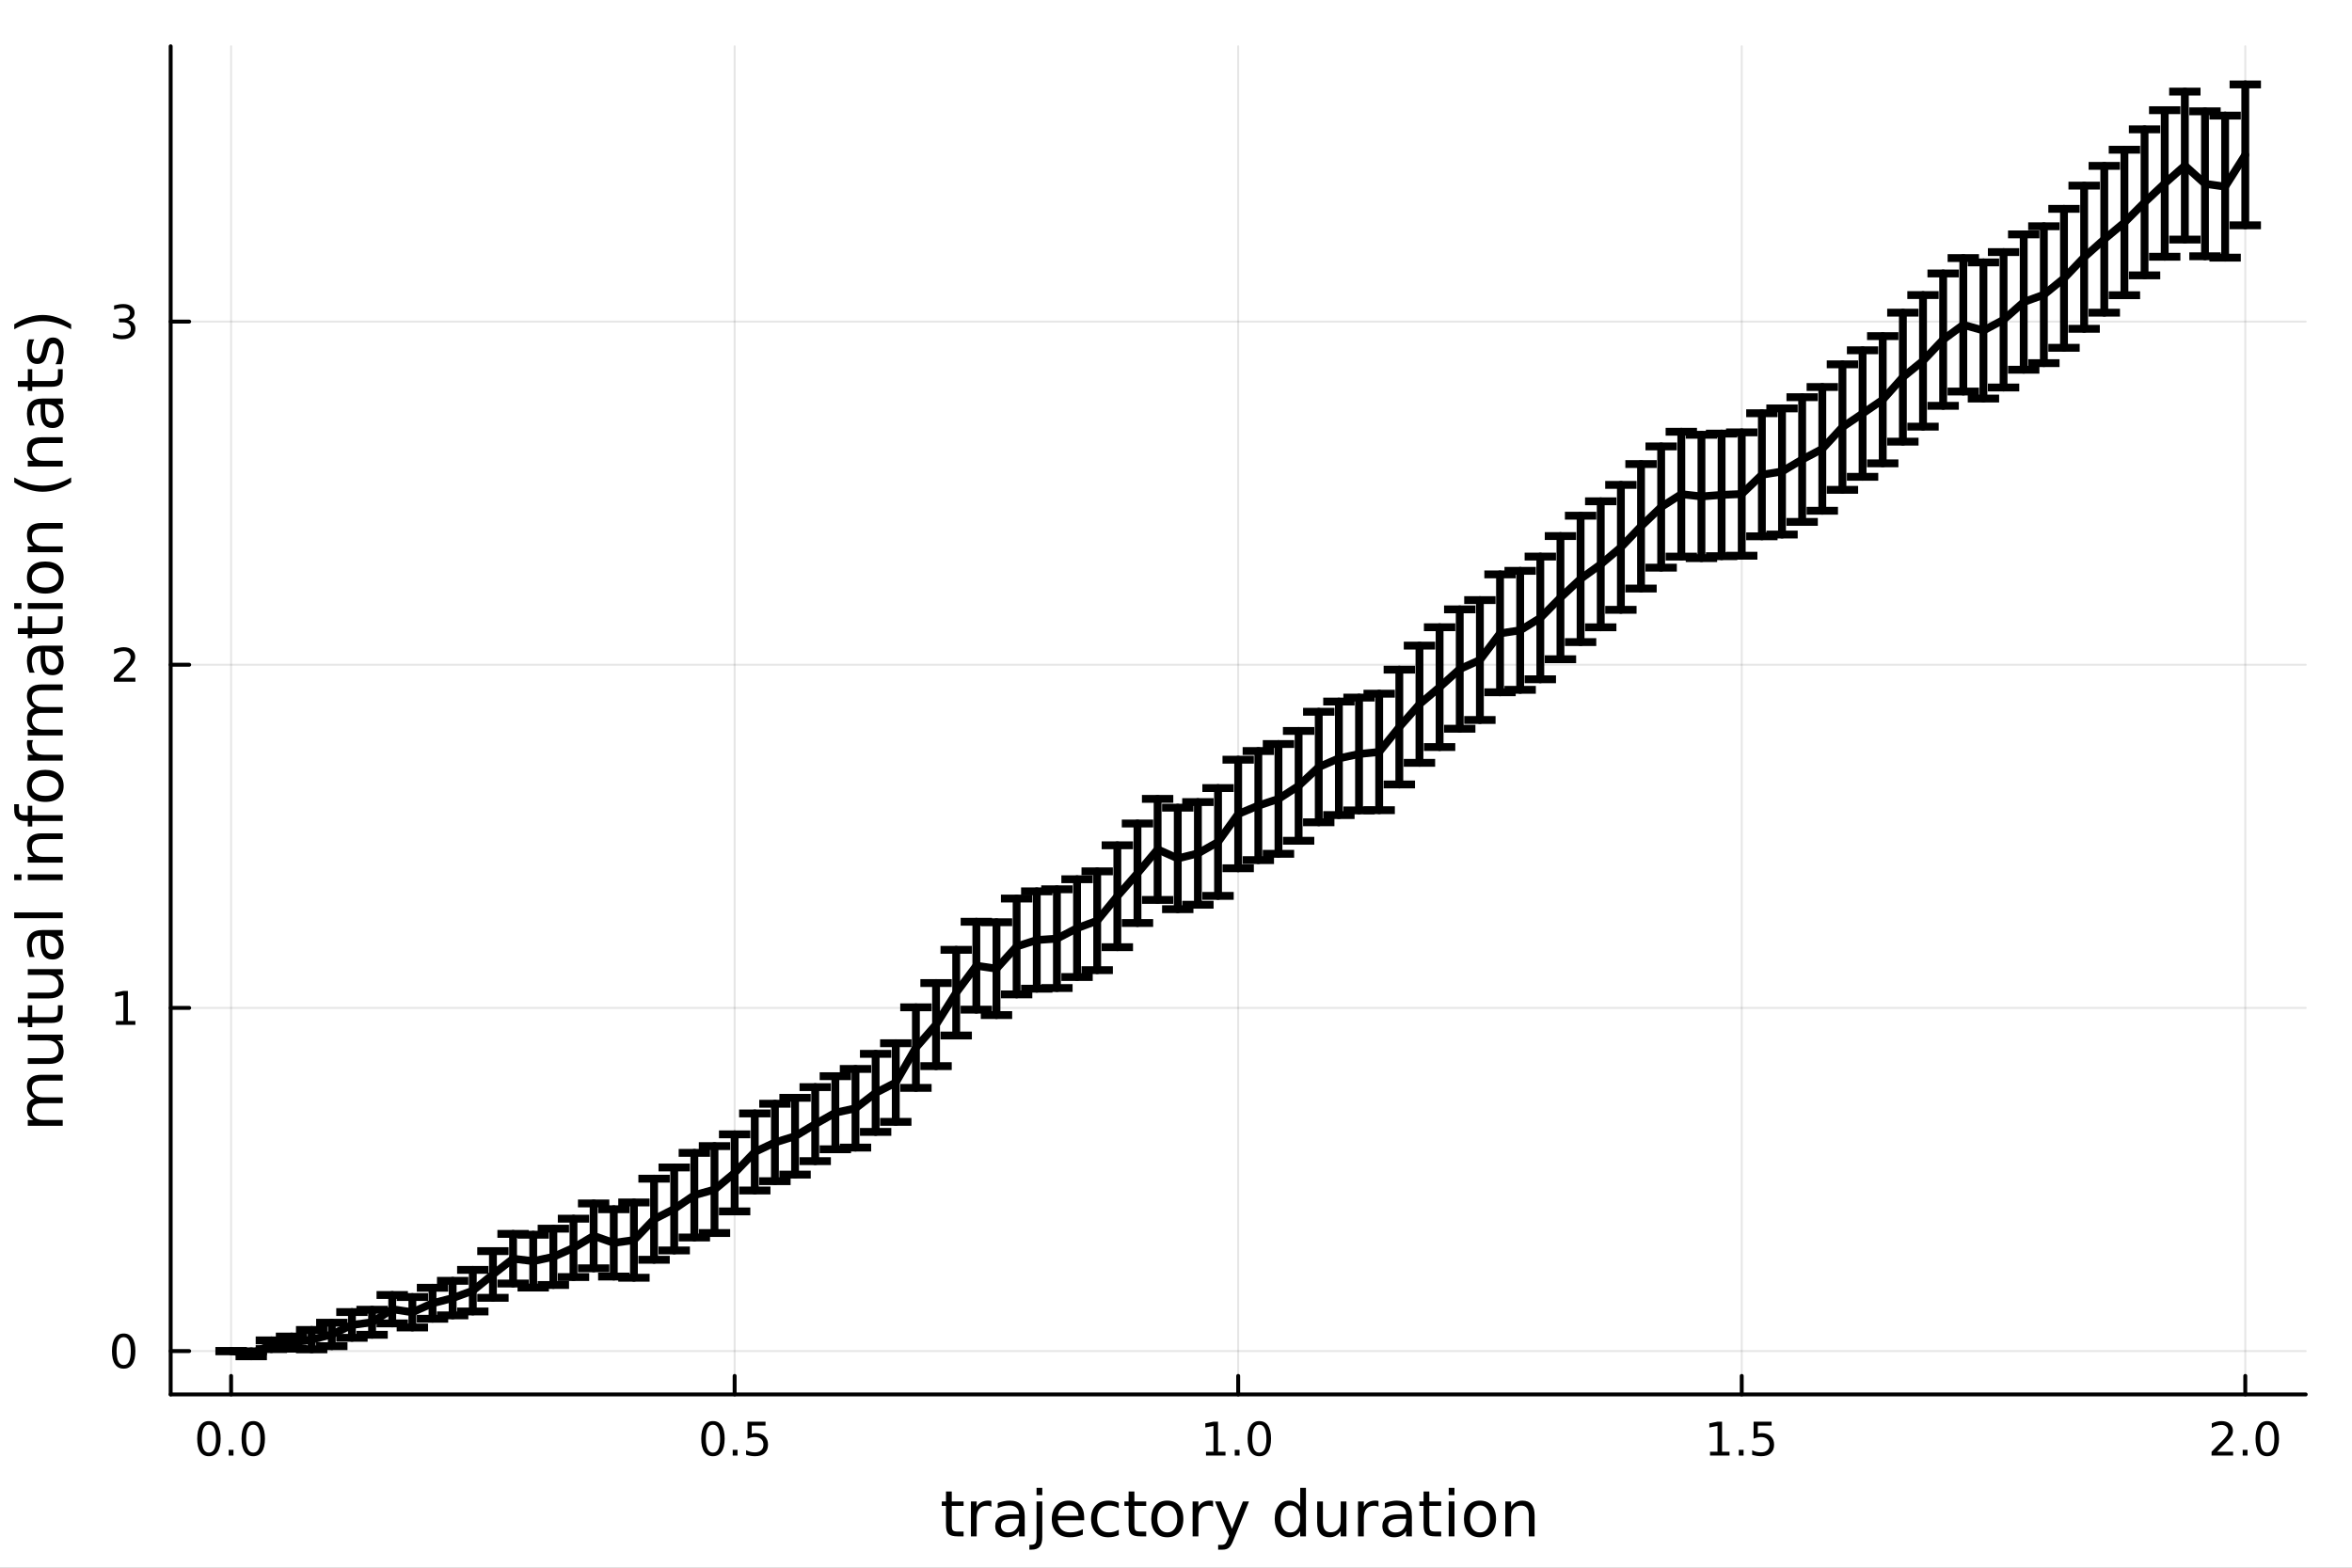 <?xml version="1.0" encoding="utf-8"?>
<svg xmlns="http://www.w3.org/2000/svg" xmlns:xlink="http://www.w3.org/1999/xlink" width="600" height="400" viewBox="0 0 2400 1600">
<rect x="0" y="0" width="2400" height="1600" fill="#808080" stroke="none"/>
<defs>
  <clipPath id="clip070">
    <rect x="0" y="0" width="2400" height="1600"/>
  </clipPath>
</defs>
<path clip-path="url(#clip070)" d="M0 1600 L2400 1600 L2400 0 L0 0  Z" fill="#ffffff" fill-rule="evenodd" fill-opacity="1"/>
<defs>
  <clipPath id="clip071">
    <rect x="480" y="0" width="1681" height="1600"/>
  </clipPath>
</defs>
<path clip-path="url(#clip070)" d="M174.149 1423.18 L2352.76 1423.18 L2352.76 47.244 L174.149 47.244  Z" fill="#ffffff" fill-rule="evenodd" fill-opacity="1"/>
<defs>
  <clipPath id="clip072">
    <rect x="174" y="47" width="2180" height="1377"/>
  </clipPath>
</defs>
<polyline clip-path="url(#clip072)" style="stroke:#000000; stroke-linecap:round; stroke-linejoin:round; stroke-width:2; stroke-opacity:0.1; fill:none" points="235.808,1423.18 235.808,47.244 "/>
<polyline clip-path="url(#clip072)" style="stroke:#000000; stroke-linecap:round; stroke-linejoin:round; stroke-width:2; stroke-opacity:0.1; fill:none" points="749.63,1423.18 749.63,47.244 "/>
<polyline clip-path="url(#clip072)" style="stroke:#000000; stroke-linecap:round; stroke-linejoin:round; stroke-width:2; stroke-opacity:0.1; fill:none" points="1263.45,1423.18 1263.45,47.244 "/>
<polyline clip-path="url(#clip072)" style="stroke:#000000; stroke-linecap:round; stroke-linejoin:round; stroke-width:2; stroke-opacity:0.1; fill:none" points="1777.27,1423.18 1777.27,47.244 "/>
<polyline clip-path="url(#clip072)" style="stroke:#000000; stroke-linecap:round; stroke-linejoin:round; stroke-width:2; stroke-opacity:0.1; fill:none" points="2291.1,1423.18 2291.1,47.244 "/>
<polyline clip-path="url(#clip070)" style="stroke:#000000; stroke-linecap:round; stroke-linejoin:round; stroke-width:4; stroke-opacity:1; fill:none" points="174.149,1423.18 2352.76,1423.18 "/>
<polyline clip-path="url(#clip070)" style="stroke:#000000; stroke-linecap:round; stroke-linejoin:round; stroke-width:4; stroke-opacity:1; fill:none" points="235.808,1423.18 235.808,1404.28 "/>
<polyline clip-path="url(#clip070)" style="stroke:#000000; stroke-linecap:round; stroke-linejoin:round; stroke-width:4; stroke-opacity:1; fill:none" points="749.63,1423.18 749.63,1404.28 "/>
<polyline clip-path="url(#clip070)" style="stroke:#000000; stroke-linecap:round; stroke-linejoin:round; stroke-width:4; stroke-opacity:1; fill:none" points="1263.45,1423.18 1263.45,1404.28 "/>
<polyline clip-path="url(#clip070)" style="stroke:#000000; stroke-linecap:round; stroke-linejoin:round; stroke-width:4; stroke-opacity:1; fill:none" points="1777.27,1423.18 1777.27,1404.28 "/>
<polyline clip-path="url(#clip070)" style="stroke:#000000; stroke-linecap:round; stroke-linejoin:round; stroke-width:4; stroke-opacity:1; fill:none" points="2291.1,1423.18 2291.1,1404.28 "/>
<path clip-path="url(#clip070)" d="M213.192 1454.1 Q209.581 1454.1 207.752 1457.66 Q205.947 1461.2 205.947 1468.33 Q205.947 1475.44 207.752 1479.01 Q209.581 1482.55 213.192 1482.55 Q216.826 1482.55 218.632 1479.01 Q220.46 1475.44 220.46 1468.33 Q220.46 1461.2 218.632 1457.66 Q216.826 1454.1 213.192 1454.1 M213.192 1450.39 Q219.002 1450.39 222.058 1455 Q225.136 1459.58 225.136 1468.33 Q225.136 1477.06 222.058 1481.67 Q219.002 1486.25 213.192 1486.25 Q207.382 1486.25 204.303 1481.67 Q201.248 1477.06 201.248 1468.33 Q201.248 1459.58 204.303 1455 Q207.382 1450.39 213.192 1450.39 Z" fill="#000000" fill-rule="nonzero" fill-opacity="1" /><path clip-path="url(#clip070)" d="M233.354 1479.7 L238.238 1479.7 L238.238 1485.58 L233.354 1485.58 L233.354 1479.7 Z" fill="#000000" fill-rule="nonzero" fill-opacity="1" /><path clip-path="url(#clip070)" d="M258.423 1454.1 Q254.812 1454.1 252.983 1457.66 Q251.178 1461.2 251.178 1468.33 Q251.178 1475.44 252.983 1479.01 Q254.812 1482.55 258.423 1482.55 Q262.057 1482.55 263.863 1479.01 Q265.692 1475.44 265.692 1468.33 Q265.692 1461.2 263.863 1457.66 Q262.057 1454.1 258.423 1454.1 M258.423 1450.39 Q264.233 1450.39 267.289 1455 Q270.368 1459.58 270.368 1468.33 Q270.368 1477.06 267.289 1481.67 Q264.233 1486.25 258.423 1486.25 Q252.613 1486.25 249.534 1481.67 Q246.479 1477.06 246.479 1468.33 Q246.479 1459.58 249.534 1455 Q252.613 1450.39 258.423 1450.39 Z" fill="#000000" fill-rule="nonzero" fill-opacity="1" /><path clip-path="url(#clip070)" d="M727.512 1454.1 Q723.901 1454.1 722.072 1457.66 Q720.267 1461.2 720.267 1468.33 Q720.267 1475.44 722.072 1479.01 Q723.901 1482.55 727.512 1482.55 Q731.146 1482.55 732.952 1479.01 Q734.781 1475.44 734.781 1468.33 Q734.781 1461.2 732.952 1457.66 Q731.146 1454.1 727.512 1454.1 M727.512 1450.39 Q733.322 1450.39 736.378 1455 Q739.456 1459.58 739.456 1468.33 Q739.456 1477.06 736.378 1481.67 Q733.322 1486.25 727.512 1486.25 Q721.702 1486.25 718.623 1481.67 Q715.568 1477.06 715.568 1468.33 Q715.568 1459.58 718.623 1455 Q721.702 1450.39 727.512 1450.39 Z" fill="#000000" fill-rule="nonzero" fill-opacity="1" /><path clip-path="url(#clip070)" d="M747.674 1479.7 L752.558 1479.7 L752.558 1485.58 L747.674 1485.58 L747.674 1479.7 Z" fill="#000000" fill-rule="nonzero" fill-opacity="1" /><path clip-path="url(#clip070)" d="M762.79 1451.02 L781.146 1451.02 L781.146 1454.96 L767.072 1454.96 L767.072 1463.43 Q768.091 1463.08 769.109 1462.92 Q770.128 1462.73 771.146 1462.73 Q776.933 1462.73 780.313 1465.9 Q783.692 1469.08 783.692 1474.49 Q783.692 1480.07 780.22 1483.17 Q776.748 1486.25 770.429 1486.25 Q768.253 1486.25 765.984 1485.88 Q763.739 1485.51 761.331 1484.77 L761.331 1480.07 Q763.415 1481.2 765.637 1481.76 Q767.859 1482.32 770.336 1482.32 Q774.341 1482.32 776.678 1480.21 Q779.016 1478.1 779.016 1474.49 Q779.016 1470.88 776.678 1468.77 Q774.341 1466.67 770.336 1466.67 Q768.461 1466.67 766.586 1467.08 Q764.734 1467.5 762.79 1468.38 L762.79 1451.02 Z" fill="#000000" fill-rule="nonzero" fill-opacity="1" /><path clip-path="url(#clip070)" d="M1230.61 1481.64 L1238.24 1481.64 L1238.24 1455.28 L1229.93 1456.95 L1229.93 1452.69 L1238.2 1451.02 L1242.87 1451.02 L1242.87 1481.64 L1250.51 1481.64 L1250.51 1485.58 L1230.61 1485.58 L1230.61 1481.64 Z" fill="#000000" fill-rule="nonzero" fill-opacity="1" /><path clip-path="url(#clip070)" d="M1259.96 1479.7 L1264.84 1479.7 L1264.84 1485.58 L1259.96 1485.58 L1259.96 1479.7 Z" fill="#000000" fill-rule="nonzero" fill-opacity="1" /><path clip-path="url(#clip070)" d="M1285.03 1454.1 Q1281.42 1454.1 1279.59 1457.66 Q1277.78 1461.2 1277.78 1468.33 Q1277.78 1475.44 1279.59 1479.01 Q1281.42 1482.55 1285.03 1482.55 Q1288.66 1482.55 1290.47 1479.01 Q1292.29 1475.44 1292.29 1468.33 Q1292.29 1461.2 1290.47 1457.66 Q1288.66 1454.1 1285.03 1454.1 M1285.03 1450.39 Q1290.84 1450.39 1293.89 1455 Q1296.97 1459.58 1296.97 1468.33 Q1296.97 1477.06 1293.89 1481.67 Q1290.84 1486.25 1285.03 1486.25 Q1279.22 1486.25 1276.14 1481.67 Q1273.08 1477.06 1273.08 1468.33 Q1273.08 1459.58 1276.14 1455 Q1279.22 1450.39 1285.03 1450.39 Z" fill="#000000" fill-rule="nonzero" fill-opacity="1" /><path clip-path="url(#clip070)" d="M1744.93 1481.64 L1752.56 1481.64 L1752.56 1455.28 L1744.25 1456.95 L1744.25 1452.69 L1752.52 1451.02 L1757.19 1451.02 L1757.19 1481.64 L1764.83 1481.64 L1764.83 1485.58 L1744.93 1485.58 L1744.93 1481.64 Z" fill="#000000" fill-rule="nonzero" fill-opacity="1" /><path clip-path="url(#clip070)" d="M1774.28 1479.7 L1779.16 1479.7 L1779.16 1485.58 L1774.28 1485.58 L1774.28 1479.7 Z" fill="#000000" fill-rule="nonzero" fill-opacity="1" /><path clip-path="url(#clip070)" d="M1789.39 1451.02 L1807.75 1451.02 L1807.75 1454.96 L1793.68 1454.96 L1793.68 1463.43 Q1794.69 1463.08 1795.71 1462.92 Q1796.73 1462.73 1797.75 1462.73 Q1803.54 1462.73 1806.92 1465.9 Q1810.3 1469.08 1810.3 1474.49 Q1810.3 1480.07 1806.82 1483.17 Q1803.35 1486.25 1797.03 1486.25 Q1794.86 1486.25 1792.59 1485.88 Q1790.34 1485.51 1787.93 1484.77 L1787.93 1480.07 Q1790.02 1481.2 1792.24 1481.76 Q1794.46 1482.32 1796.94 1482.32 Q1800.94 1482.32 1803.28 1480.21 Q1805.62 1478.1 1805.62 1474.49 Q1805.62 1470.88 1803.28 1468.77 Q1800.94 1466.67 1796.94 1466.67 Q1795.06 1466.67 1793.19 1467.08 Q1791.34 1467.5 1789.39 1468.38 L1789.39 1451.02 Z" fill="#000000" fill-rule="nonzero" fill-opacity="1" /><path clip-path="url(#clip070)" d="M2262.34 1481.64 L2278.66 1481.64 L2278.66 1485.58 L2256.71 1485.58 L2256.71 1481.64 Q2259.37 1478.89 2263.96 1474.26 Q2268.56 1469.61 2269.74 1468.27 Q2271.99 1465.74 2272.87 1464.01 Q2273.77 1462.25 2273.77 1460.56 Q2273.77 1457.8 2271.83 1456.07 Q2269.91 1454.33 2266.8 1454.33 Q2264.6 1454.33 2262.15 1455.09 Q2259.72 1455.86 2256.94 1457.41 L2256.94 1452.69 Q2259.77 1451.55 2262.22 1450.97 Q2264.67 1450.39 2266.71 1450.39 Q2272.08 1450.39 2275.28 1453.08 Q2278.47 1455.77 2278.47 1460.26 Q2278.47 1462.39 2277.66 1464.31 Q2276.87 1466.2 2274.77 1468.8 Q2274.19 1469.47 2271.09 1472.69 Q2267.98 1475.88 2262.34 1481.64 Z" fill="#000000" fill-rule="nonzero" fill-opacity="1" /><path clip-path="url(#clip070)" d="M2288.47 1479.7 L2293.35 1479.7 L2293.35 1485.58 L2288.47 1485.58 L2288.47 1479.7 Z" fill="#000000" fill-rule="nonzero" fill-opacity="1" /><path clip-path="url(#clip070)" d="M2313.54 1454.1 Q2309.93 1454.1 2308.1 1457.66 Q2306.29 1461.2 2306.29 1468.33 Q2306.29 1475.44 2308.1 1479.01 Q2309.93 1482.55 2313.54 1482.55 Q2317.17 1482.55 2318.98 1479.01 Q2320.81 1475.44 2320.81 1468.33 Q2320.81 1461.2 2318.98 1457.66 Q2317.17 1454.1 2313.54 1454.1 M2313.54 1450.39 Q2319.35 1450.39 2322.4 1455 Q2325.48 1459.58 2325.48 1468.33 Q2325.48 1477.06 2322.4 1481.67 Q2319.35 1486.25 2313.54 1486.25 Q2307.73 1486.25 2304.65 1481.67 Q2301.59 1477.06 2301.59 1468.33 Q2301.59 1459.58 2304.65 1455 Q2307.73 1450.39 2313.54 1450.39 Z" fill="#000000" fill-rule="nonzero" fill-opacity="1" /><path clip-path="url(#clip070)" d="M971.187 1522.27 L971.187 1532.4 L983.25 1532.4 L983.25 1536.95 L971.187 1536.95 L971.187 1556.3 Q971.187 1560.66 972.365 1561.9 Q973.574 1563.14 977.234 1563.14 L983.25 1563.14 L983.25 1568.04 L977.234 1568.04 Q970.455 1568.04 967.877 1565.53 Q965.299 1562.98 965.299 1556.3 L965.299 1536.95 L961.002 1536.95 L961.002 1532.4 L965.299 1532.4 L965.299 1522.27 L971.187 1522.27 Z" fill="#000000" fill-rule="nonzero" fill-opacity="1" /><path clip-path="url(#clip070)" d="M1011.61 1537.87 Q1010.62 1537.3 1009.44 1537.04 Q1008.3 1536.76 1006.9 1536.76 Q1001.93 1536.76 999.26 1540 Q996.618 1543.22 996.618 1549.27 L996.618 1568.04 L990.73 1568.04 L990.73 1532.4 L996.618 1532.4 L996.618 1537.93 Q998.464 1534.69 1001.42 1533.13 Q1004.38 1531.54 1008.62 1531.54 Q1009.22 1531.54 1009.95 1531.63 Q1010.69 1531.7 1011.58 1531.85 L1011.61 1537.87 Z" fill="#000000" fill-rule="nonzero" fill-opacity="1" /><path clip-path="url(#clip070)" d="M1033.95 1550.12 Q1026.86 1550.12 1024.12 1551.75 Q1021.38 1553.37 1021.38 1557.29 Q1021.38 1560.4 1023.42 1562.25 Q1025.49 1564.07 1029.02 1564.07 Q1033.89 1564.07 1036.82 1560.63 Q1039.78 1557.16 1039.78 1551.43 L1039.78 1550.12 L1033.95 1550.12 M1045.63 1547.71 L1045.63 1568.04 L1039.78 1568.04 L1039.78 1562.63 Q1037.77 1565.88 1034.78 1567.44 Q1031.79 1568.97 1027.46 1568.97 Q1021.99 1568.97 1018.74 1565.91 Q1015.52 1562.82 1015.52 1557.67 Q1015.52 1551.65 1019.53 1548.6 Q1023.58 1545.54 1031.57 1545.54 L1039.78 1545.54 L1039.78 1544.97 Q1039.78 1540.93 1037.1 1538.73 Q1034.46 1536.5 1029.66 1536.5 Q1026.6 1536.5 1023.7 1537.23 Q1020.81 1537.97 1018.13 1539.43 L1018.13 1534.02 Q1021.35 1532.78 1024.37 1532.17 Q1027.4 1531.54 1030.26 1531.54 Q1037.99 1531.54 1041.81 1535.55 Q1045.63 1539.56 1045.63 1547.71 Z" fill="#000000" fill-rule="nonzero" fill-opacity="1" /><path clip-path="url(#clip070)" d="M1057.7 1532.4 L1063.55 1532.4 L1063.55 1568.68 Q1063.55 1575.49 1060.94 1578.55 Q1058.37 1581.6 1052.6 1581.6 L1050.38 1581.6 L1050.38 1576.64 L1051.94 1576.64 Q1055.28 1576.64 1056.49 1575.08 Q1057.7 1573.55 1057.7 1568.68 L1057.7 1532.4 M1057.7 1518.52 L1063.55 1518.52 L1063.55 1525.93 L1057.7 1525.93 L1057.7 1518.52 Z" fill="#000000" fill-rule="nonzero" fill-opacity="1" /><path clip-path="url(#clip070)" d="M1106.3 1548.76 L1106.3 1551.62 L1079.37 1551.62 Q1079.75 1557.67 1083 1560.85 Q1086.28 1564 1092.1 1564 Q1095.48 1564 1098.63 1563.17 Q1101.81 1562.35 1104.93 1560.69 L1104.93 1566.23 Q1101.78 1567.57 1098.47 1568.27 Q1095.16 1568.97 1091.75 1568.97 Q1083.22 1568.97 1078.23 1564 Q1073.26 1559.04 1073.26 1550.57 Q1073.26 1541.82 1077.97 1536.69 Q1082.71 1531.54 1090.73 1531.54 Q1097.93 1531.54 1102.1 1536.18 Q1106.3 1540.8 1106.3 1548.76 M1100.44 1547.04 Q1100.38 1542.23 1097.74 1539.37 Q1095.13 1536.5 1090.8 1536.5 Q1085.9 1536.5 1082.94 1539.27 Q1080.01 1542.04 1079.56 1547.07 L1100.44 1547.04 Z" fill="#000000" fill-rule="nonzero" fill-opacity="1" /><path clip-path="url(#clip070)" d="M1141.57 1533.76 L1141.57 1539.24 Q1139.08 1537.87 1136.57 1537.2 Q1134.09 1536.5 1131.54 1536.5 Q1125.84 1536.5 1122.69 1540.13 Q1119.54 1543.73 1119.54 1550.25 Q1119.54 1556.78 1122.69 1560.4 Q1125.84 1564 1131.54 1564 Q1134.09 1564 1136.57 1563.33 Q1139.08 1562.63 1141.57 1561.26 L1141.57 1566.68 Q1139.11 1567.82 1136.47 1568.39 Q1133.86 1568.97 1130.9 1568.97 Q1122.85 1568.97 1118.11 1563.91 Q1113.36 1558.85 1113.36 1550.25 Q1113.36 1541.53 1118.14 1536.53 Q1122.95 1531.54 1131.28 1531.54 Q1133.99 1531.54 1136.57 1532.11 Q1139.15 1532.65 1141.57 1533.76 Z" fill="#000000" fill-rule="nonzero" fill-opacity="1" /><path clip-path="url(#clip070)" d="M1157.54 1522.27 L1157.54 1532.4 L1169.61 1532.4 L1169.61 1536.95 L1157.54 1536.95 L1157.54 1556.3 Q1157.54 1560.66 1158.72 1561.9 Q1159.93 1563.14 1163.59 1563.14 L1169.61 1563.14 L1169.61 1568.04 L1163.59 1568.04 Q1156.81 1568.04 1154.23 1565.53 Q1151.65 1562.98 1151.65 1556.3 L1151.65 1536.95 L1147.36 1536.95 L1147.36 1532.4 L1151.65 1532.4 L1151.65 1522.27 L1157.54 1522.27 Z" fill="#000000" fill-rule="nonzero" fill-opacity="1" /><path clip-path="url(#clip070)" d="M1191.12 1536.5 Q1186.41 1536.5 1183.67 1540.19 Q1180.94 1543.85 1180.94 1550.25 Q1180.94 1556.65 1183.64 1560.34 Q1186.38 1564 1191.12 1564 Q1195.8 1564 1198.54 1560.31 Q1201.28 1556.62 1201.28 1550.25 Q1201.28 1543.92 1198.54 1540.23 Q1195.8 1536.5 1191.12 1536.5 M1191.12 1531.54 Q1198.76 1531.54 1203.12 1536.5 Q1207.48 1541.47 1207.48 1550.25 Q1207.48 1559 1203.12 1564 Q1198.76 1568.97 1191.12 1568.97 Q1183.45 1568.97 1179.09 1564 Q1174.76 1559 1174.76 1550.25 Q1174.76 1541.47 1179.09 1536.5 Q1183.45 1531.54 1191.12 1531.54 Z" fill="#000000" fill-rule="nonzero" fill-opacity="1" /><path clip-path="url(#clip070)" d="M1237.85 1537.87 Q1236.86 1537.3 1235.68 1537.04 Q1234.54 1536.76 1233.14 1536.76 Q1228.17 1536.76 1225.5 1540 Q1222.86 1543.22 1222.86 1549.27 L1222.86 1568.04 L1216.97 1568.04 L1216.97 1532.4 L1222.86 1532.4 L1222.86 1537.93 Q1224.7 1534.69 1227.66 1533.13 Q1230.62 1531.54 1234.85 1531.54 Q1235.46 1531.54 1236.19 1531.63 Q1236.92 1531.7 1237.81 1531.85 L1237.85 1537.87 Z" fill="#000000" fill-rule="nonzero" fill-opacity="1" /><path clip-path="url(#clip070)" d="M1258.82 1571.35 Q1256.34 1577.72 1253.98 1579.66 Q1251.63 1581.6 1247.68 1581.6 L1243 1581.6 L1243 1576.7 L1246.44 1576.7 Q1248.86 1576.7 1250.2 1575.56 Q1251.53 1574.41 1253.16 1570.14 L1254.21 1567.47 L1239.79 1532.4 L1245.99 1532.4 L1257.13 1560.28 L1268.27 1532.4 L1274.48 1532.4 L1258.82 1571.35 Z" fill="#000000" fill-rule="nonzero" fill-opacity="1" /><path clip-path="url(#clip070)" d="M1326.74 1537.81 L1326.74 1518.52 L1332.6 1518.52 L1332.6 1568.04 L1326.74 1568.04 L1326.74 1562.7 Q1324.9 1565.88 1322.06 1567.44 Q1319.26 1568.97 1315.32 1568.97 Q1308.86 1568.97 1304.78 1563.81 Q1300.74 1558.65 1300.74 1550.25 Q1300.74 1541.85 1304.78 1536.69 Q1308.86 1531.54 1315.32 1531.54 Q1319.26 1531.54 1322.06 1533.1 Q1324.9 1534.62 1326.74 1537.81 M1306.79 1550.25 Q1306.79 1556.71 1309.43 1560.4 Q1312.1 1564.07 1316.75 1564.07 Q1321.4 1564.07 1324.07 1560.4 Q1326.74 1556.71 1326.74 1550.25 Q1326.74 1543.79 1324.07 1540.13 Q1321.4 1536.44 1316.75 1536.44 Q1312.1 1536.44 1309.43 1540.13 Q1306.79 1543.79 1306.79 1550.25 Z" fill="#000000" fill-rule="nonzero" fill-opacity="1" /><path clip-path="url(#clip070)" d="M1344.06 1553.98 L1344.06 1532.4 L1349.91 1532.4 L1349.91 1553.75 Q1349.91 1558.81 1351.89 1561.36 Q1353.86 1563.87 1357.81 1563.87 Q1362.55 1563.87 1365.29 1560.85 Q1368.06 1557.83 1368.06 1552.61 L1368.06 1532.4 L1373.91 1532.4 L1373.91 1568.04 L1368.06 1568.04 L1368.06 1562.57 Q1365.92 1565.82 1363.09 1567.41 Q1360.29 1568.97 1356.57 1568.97 Q1350.42 1568.97 1347.24 1565.15 Q1344.06 1561.33 1344.06 1553.98 M1358.79 1531.54 L1358.79 1531.54 Z" fill="#000000" fill-rule="nonzero" fill-opacity="1" /><path clip-path="url(#clip070)" d="M1406.63 1537.87 Q1405.65 1537.3 1404.47 1537.04 Q1403.32 1536.76 1401.92 1536.76 Q1396.96 1536.76 1394.28 1540 Q1391.64 1543.22 1391.64 1549.27 L1391.64 1568.04 L1385.75 1568.04 L1385.75 1532.4 L1391.64 1532.4 L1391.64 1537.93 Q1393.49 1534.69 1396.45 1533.13 Q1399.41 1531.54 1403.64 1531.54 Q1404.25 1531.54 1404.98 1531.63 Q1405.71 1531.7 1406.6 1531.85 L1406.63 1537.87 Z" fill="#000000" fill-rule="nonzero" fill-opacity="1" /><path clip-path="url(#clip070)" d="M1428.98 1550.12 Q1421.88 1550.12 1419.14 1551.75 Q1416.4 1553.37 1416.4 1557.29 Q1416.4 1560.4 1418.44 1562.25 Q1420.51 1564.07 1424.04 1564.07 Q1428.91 1564.07 1431.84 1560.63 Q1434.8 1557.16 1434.8 1551.43 L1434.8 1550.12 L1428.98 1550.12 M1440.66 1547.71 L1440.66 1568.04 L1434.8 1568.04 L1434.8 1562.63 Q1432.8 1565.88 1429.8 1567.44 Q1426.81 1568.97 1422.48 1568.97 Q1417.01 1568.97 1413.76 1565.91 Q1410.55 1562.82 1410.55 1557.67 Q1410.55 1551.65 1414.56 1548.6 Q1418.6 1545.54 1426.59 1545.54 L1434.8 1545.54 L1434.8 1544.97 Q1434.8 1540.93 1432.13 1538.73 Q1429.49 1536.5 1424.68 1536.5 Q1421.62 1536.5 1418.73 1537.23 Q1415.83 1537.97 1413.16 1539.43 L1413.16 1534.02 Q1416.37 1532.78 1419.4 1532.17 Q1422.42 1531.54 1425.28 1531.54 Q1433.02 1531.54 1436.84 1535.55 Q1440.66 1539.56 1440.66 1547.71 Z" fill="#000000" fill-rule="nonzero" fill-opacity="1" /><path clip-path="url(#clip070)" d="M1458.51 1522.27 L1458.51 1532.4 L1470.58 1532.4 L1470.58 1536.95 L1458.51 1536.95 L1458.51 1556.3 Q1458.51 1560.66 1459.69 1561.9 Q1460.9 1563.14 1464.56 1563.14 L1470.58 1563.14 L1470.58 1568.04 L1464.56 1568.04 Q1457.78 1568.04 1455.2 1565.53 Q1452.63 1562.98 1452.63 1556.3 L1452.63 1536.95 L1448.33 1536.95 L1448.33 1532.4 L1452.63 1532.4 L1452.63 1522.27 L1458.51 1522.27 Z" fill="#000000" fill-rule="nonzero" fill-opacity="1" /><path clip-path="url(#clip070)" d="M1478.28 1532.4 L1484.14 1532.4 L1484.14 1568.04 L1478.28 1568.04 L1478.28 1532.4 M1478.28 1518.52 L1484.14 1518.52 L1484.14 1525.93 L1478.28 1525.93 L1478.28 1518.52 Z" fill="#000000" fill-rule="nonzero" fill-opacity="1" /><path clip-path="url(#clip070)" d="M1510.2 1536.5 Q1505.49 1536.5 1502.76 1540.19 Q1500.02 1543.85 1500.02 1550.25 Q1500.02 1556.65 1502.72 1560.34 Q1505.46 1564 1510.2 1564 Q1514.88 1564 1517.62 1560.31 Q1520.36 1556.62 1520.36 1550.25 Q1520.36 1543.92 1517.62 1540.23 Q1514.88 1536.5 1510.2 1536.5 M1510.2 1531.54 Q1517.84 1531.54 1522.2 1536.5 Q1526.56 1541.47 1526.56 1550.25 Q1526.56 1559 1522.2 1564 Q1517.84 1568.97 1510.2 1568.97 Q1502.53 1568.97 1498.17 1564 Q1493.84 1559 1493.84 1550.25 Q1493.84 1541.47 1498.17 1536.5 Q1502.53 1531.54 1510.2 1531.54 Z" fill="#000000" fill-rule="nonzero" fill-opacity="1" /><path clip-path="url(#clip070)" d="M1565.9 1546.53 L1565.9 1568.04 L1560.05 1568.04 L1560.05 1546.72 Q1560.05 1541.66 1558.07 1539.14 Q1556.1 1536.63 1552.15 1536.63 Q1547.41 1536.63 1544.67 1539.65 Q1541.94 1542.68 1541.94 1547.9 L1541.94 1568.04 L1536.05 1568.04 L1536.05 1532.4 L1541.94 1532.4 L1541.94 1537.93 Q1544.04 1534.72 1546.87 1533.13 Q1549.73 1531.54 1553.46 1531.54 Q1559.6 1531.54 1562.75 1535.36 Q1565.9 1539.14 1565.9 1546.53 Z" fill="#000000" fill-rule="nonzero" fill-opacity="1" /><polyline clip-path="url(#clip072)" style="stroke:#000000; stroke-linecap:round; stroke-linejoin:round; stroke-width:2; stroke-opacity:0.1; fill:none" points="174.149,1378.91 2352.76,1378.91 "/>
<polyline clip-path="url(#clip072)" style="stroke:#000000; stroke-linecap:round; stroke-linejoin:round; stroke-width:2; stroke-opacity:0.1; fill:none" points="174.149,1028.68 2352.76,1028.68 "/>
<polyline clip-path="url(#clip072)" style="stroke:#000000; stroke-linecap:round; stroke-linejoin:round; stroke-width:2; stroke-opacity:0.1; fill:none" points="174.149,678.448 2352.76,678.448 "/>
<polyline clip-path="url(#clip072)" style="stroke:#000000; stroke-linecap:round; stroke-linejoin:round; stroke-width:2; stroke-opacity:0.1; fill:none" points="174.149,328.219 2352.76,328.219 "/>
<polyline clip-path="url(#clip070)" style="stroke:#000000; stroke-linecap:round; stroke-linejoin:round; stroke-width:4; stroke-opacity:1; fill:none" points="174.149,1423.18 174.149,47.244 "/>
<polyline clip-path="url(#clip070)" style="stroke:#000000; stroke-linecap:round; stroke-linejoin:round; stroke-width:4; stroke-opacity:1; fill:none" points="174.149,1378.91 193.047,1378.91 "/>
<polyline clip-path="url(#clip070)" style="stroke:#000000; stroke-linecap:round; stroke-linejoin:round; stroke-width:4; stroke-opacity:1; fill:none" points="174.149,1028.68 193.047,1028.68 "/>
<polyline clip-path="url(#clip070)" style="stroke:#000000; stroke-linecap:round; stroke-linejoin:round; stroke-width:4; stroke-opacity:1; fill:none" points="174.149,678.448 193.047,678.448 "/>
<polyline clip-path="url(#clip070)" style="stroke:#000000; stroke-linecap:round; stroke-linejoin:round; stroke-width:4; stroke-opacity:1; fill:none" points="174.149,328.219 193.047,328.219 "/>
<path clip-path="url(#clip070)" d="M126.205 1364.71 Q122.593 1364.71 120.765 1368.27 Q118.959 1371.81 118.959 1378.94 Q118.959 1386.05 120.765 1389.61 Q122.593 1393.15 126.205 1393.15 Q129.839 1393.15 131.644 1389.61 Q133.473 1386.05 133.473 1378.94 Q133.473 1371.81 131.644 1368.27 Q129.839 1364.71 126.205 1364.71 M126.205 1361 Q132.015 1361 135.07 1365.61 Q138.149 1370.19 138.149 1378.94 Q138.149 1387.67 135.07 1392.27 Q132.015 1396.86 126.205 1396.86 Q120.394 1396.86 117.316 1392.27 Q114.26 1387.67 114.26 1378.94 Q114.26 1370.19 117.316 1365.61 Q120.394 1361 126.205 1361 Z" fill="#000000" fill-rule="nonzero" fill-opacity="1" /><path clip-path="url(#clip070)" d="M118.242 1042.02 L125.88 1042.02 L125.88 1015.66 L117.57 1017.32 L117.57 1013.06 L125.834 1011.4 L130.51 1011.4 L130.51 1042.02 L138.149 1042.02 L138.149 1045.96 L118.242 1045.96 L118.242 1042.02 Z" fill="#000000" fill-rule="nonzero" fill-opacity="1" /><path clip-path="url(#clip070)" d="M121.83 691.793 L138.149 691.793 L138.149 695.728 L116.205 695.728 L116.205 691.793 Q118.867 689.038 123.45 684.408 Q128.056 679.756 129.237 678.413 Q131.482 675.89 132.362 674.154 Q133.265 672.395 133.265 670.705 Q133.265 667.95 131.32 666.214 Q129.399 664.478 126.297 664.478 Q124.098 664.478 121.644 665.242 Q119.214 666.006 116.436 667.557 L116.436 662.834 Q119.26 661.7 121.714 661.122 Q124.168 660.543 126.205 660.543 Q131.575 660.543 134.769 663.228 Q137.964 665.913 137.964 670.404 Q137.964 672.534 137.154 674.455 Q136.367 676.353 134.26 678.946 Q133.681 679.617 130.58 682.834 Q127.478 686.029 121.83 691.793 Z" fill="#000000" fill-rule="nonzero" fill-opacity="1" /><path clip-path="url(#clip070)" d="M131.019 326.864 Q134.376 327.582 136.251 329.851 Q138.149 332.119 138.149 335.452 Q138.149 340.568 134.63 343.369 Q131.112 346.17 124.63 346.17 Q122.455 346.17 120.14 345.73 Q117.848 345.313 115.394 344.457 L115.394 339.943 Q117.339 341.077 119.654 341.656 Q121.968 342.235 124.492 342.235 Q128.89 342.235 131.181 340.499 Q133.496 338.762 133.496 335.452 Q133.496 332.397 131.343 330.684 Q129.214 328.948 125.394 328.948 L121.367 328.948 L121.367 325.105 L125.58 325.105 Q129.029 325.105 130.857 323.739 Q132.686 322.351 132.686 319.758 Q132.686 317.096 130.788 315.684 Q128.913 314.249 125.394 314.249 Q123.473 314.249 121.274 314.665 Q119.075 315.082 116.436 315.962 L116.436 311.795 Q119.098 311.054 121.413 310.684 Q123.751 310.314 125.811 310.314 Q131.135 310.314 134.237 312.744 Q137.339 315.152 137.339 319.272 Q137.339 322.142 135.695 324.133 Q134.052 326.101 131.019 326.864 Z" fill="#000000" fill-rule="nonzero" fill-opacity="1" /><path clip-path="url(#clip070)" d="M35.199 1120.99 Q31.253 1118.79 29.375 1115.74 Q27.497 1112.68 27.497 1108.54 Q27.497 1102.97 31.412 1099.95 Q35.295 1096.93 42.488 1096.93 L64.004 1096.93 L64.004 1102.82 L42.679 1102.82 Q37.555 1102.82 35.072 1104.63 Q32.589 1106.44 32.589 1110.17 Q32.589 1114.72 35.613 1117.36 Q38.637 1120 43.857 1120 L64.004 1120 L64.004 1125.89 L42.679 1125.89 Q37.523 1125.89 35.072 1127.71 Q32.589 1129.52 32.589 1133.31 Q32.589 1137.8 35.645 1140.44 Q38.669 1143.08 43.857 1143.08 L64.004 1143.08 L64.004 1148.97 L28.356 1148.97 L28.356 1143.08 L33.894 1143.08 Q30.616 1141.07 29.056 1138.27 Q27.497 1135.47 27.497 1131.62 Q27.497 1127.74 29.47 1125.03 Q31.444 1122.29 35.199 1120.99 Z" fill="#000000" fill-rule="nonzero" fill-opacity="1" /><path clip-path="url(#clip070)" d="M49.936 1085.85 L28.356 1085.85 L28.356 1079.99 L49.713 1079.99 Q54.774 1079.99 57.32 1078.02 Q59.835 1076.05 59.835 1072.1 Q59.835 1067.36 56.811 1064.62 Q53.787 1061.85 48.567 1061.85 L28.356 1061.85 L28.356 1056 L64.004 1056 L64.004 1061.85 L58.53 1061.85 Q61.776 1063.98 63.368 1066.82 Q64.927 1069.62 64.927 1073.34 Q64.927 1079.49 61.108 1082.67 Q57.288 1085.85 49.936 1085.85 M27.497 1071.11 L27.497 1071.11 Z" fill="#000000" fill-rule="nonzero" fill-opacity="1" /><path clip-path="url(#clip070)" d="M18.235 1038.14 L28.356 1038.14 L28.356 1026.08 L32.908 1026.08 L32.908 1038.14 L52.259 1038.14 Q56.62 1038.14 57.861 1036.96 Q59.103 1035.75 59.103 1032.09 L59.103 1026.08 L64.004 1026.08 L64.004 1032.09 Q64.004 1038.87 61.49 1041.45 Q58.943 1044.03 52.259 1044.03 L32.908 1044.03 L32.908 1048.33 L28.356 1048.33 L28.356 1044.03 L18.235 1044.03 L18.235 1038.14 Z" fill="#000000" fill-rule="nonzero" fill-opacity="1" /><path clip-path="url(#clip070)" d="M49.936 1018.98 L28.356 1018.98 L28.356 1013.12 L49.713 1013.12 Q54.774 1013.12 57.32 1011.15 Q59.835 1009.18 59.835 1005.23 Q59.835 1000.49 56.811 997.75 Q53.787 994.981 48.567 994.981 L28.356 994.981 L28.356 989.124 L64.004 989.124 L64.004 994.981 L58.53 994.981 Q61.776 997.113 63.368 999.946 Q64.927 1002.75 64.927 1006.47 Q64.927 1012.61 61.108 1015.8 Q57.288 1018.98 49.936 1018.98 M27.497 1004.24 L27.497 1004.24 Z" fill="#000000" fill-rule="nonzero" fill-opacity="1" /><path clip-path="url(#clip070)" d="M46.085 960.86 Q46.085 967.958 47.708 970.695 Q49.331 973.433 53.246 973.433 Q56.365 973.433 58.211 971.396 Q60.026 969.327 60.026 965.794 Q60.026 960.924 56.588 957.996 Q53.119 955.036 47.39 955.036 L46.085 955.036 L46.085 960.86 M43.666 949.179 L64.004 949.179 L64.004 955.036 L58.593 955.036 Q61.84 957.041 63.399 960.033 Q64.927 963.025 64.927 967.353 Q64.927 972.828 61.872 976.074 Q58.784 979.289 53.628 979.289 Q47.612 979.289 44.557 975.279 Q41.501 971.236 41.501 963.247 L41.501 955.036 L40.928 955.036 Q36.886 955.036 34.69 957.709 Q32.462 960.351 32.462 965.157 Q32.462 968.213 33.194 971.109 Q33.926 974.006 35.39 976.679 L29.98 976.679 Q28.738 973.464 28.133 970.441 Q27.497 967.417 27.497 964.552 Q27.497 956.818 31.507 952.999 Q35.518 949.179 43.666 949.179 Z" fill="#000000" fill-rule="nonzero" fill-opacity="1" /><path clip-path="url(#clip070)" d="M14.479 937.116 L14.479 931.26 L64.004 931.26 L64.004 937.116 L14.479 937.116 Z" fill="#000000" fill-rule="nonzero" fill-opacity="1" /><path clip-path="url(#clip070)" d="M28.356 898.285 L28.356 892.429 L64.004 892.429 L64.004 898.285 L28.356 898.285 M14.479 898.285 L14.479 892.429 L21.895 892.429 L21.895 898.285 L14.479 898.285 Z" fill="#000000" fill-rule="nonzero" fill-opacity="1" /><path clip-path="url(#clip070)" d="M42.488 850.543 L64.004 850.543 L64.004 856.399 L42.679 856.399 Q37.618 856.399 35.104 858.372 Q32.589 860.346 32.589 864.293 Q32.589 869.035 35.613 871.772 Q38.637 874.51 43.857 874.51 L64.004 874.51 L64.004 880.398 L28.356 880.398 L28.356 874.51 L33.894 874.51 Q30.68 872.409 29.088 869.576 Q27.497 866.712 27.497 862.988 Q27.497 856.845 31.316 853.694 Q35.104 850.543 42.488 850.543 Z" fill="#000000" fill-rule="nonzero" fill-opacity="1" /><path clip-path="url(#clip070)" d="M14.479 820.815 L19.349 820.815 L19.349 826.417 Q19.349 829.568 20.622 830.809 Q21.895 832.018 25.205 832.018 L28.356 832.018 L28.356 822.374 L32.908 822.374 L32.908 832.018 L64.004 832.018 L64.004 837.907 L32.908 837.907 L32.908 843.509 L28.356 843.509 L28.356 837.907 L25.874 837.907 Q19.922 837.907 17.216 835.138 Q14.479 832.369 14.479 826.353 L14.479 820.815 Z" fill="#000000" fill-rule="nonzero" fill-opacity="1" /><path clip-path="url(#clip070)" d="M32.462 802.1 Q32.462 806.81 36.154 809.548 Q39.815 812.285 46.212 812.285 Q52.609 812.285 56.302 809.579 Q59.962 806.842 59.962 802.1 Q59.962 797.421 56.27 794.684 Q52.578 791.946 46.212 791.946 Q39.878 791.946 36.186 794.684 Q32.462 797.421 32.462 802.1 M27.497 802.1 Q27.497 794.461 32.462 790.1 Q37.427 785.74 46.212 785.74 Q54.965 785.74 59.962 790.1 Q64.927 794.461 64.927 802.1 Q64.927 809.77 59.962 814.131 Q54.965 818.459 46.212 818.459 Q37.427 818.459 32.462 814.131 Q27.497 809.77 27.497 802.1 Z" fill="#000000" fill-rule="nonzero" fill-opacity="1" /><path clip-path="url(#clip070)" d="M33.831 755.375 Q33.258 756.362 33.003 757.54 Q32.717 758.686 32.717 760.086 Q32.717 765.051 35.963 767.725 Q39.178 770.367 45.225 770.367 L64.004 770.367 L64.004 776.255 L28.356 776.255 L28.356 770.367 L33.894 770.367 Q30.648 768.521 29.088 765.56 Q27.497 762.6 27.497 758.367 Q27.497 757.762 27.592 757.03 Q27.656 756.298 27.815 755.407 L33.831 755.375 Z" fill="#000000" fill-rule="nonzero" fill-opacity="1" /><path clip-path="url(#clip070)" d="M35.199 722.624 Q31.253 720.428 29.375 717.372 Q27.497 714.317 27.497 710.179 Q27.497 704.609 31.412 701.585 Q35.295 698.561 42.488 698.561 L64.004 698.561 L64.004 704.45 L42.679 704.45 Q37.555 704.45 35.072 706.264 Q32.589 708.078 32.589 711.802 Q32.589 716.354 35.613 718.995 Q38.637 721.637 43.857 721.637 L64.004 721.637 L64.004 727.525 L42.679 727.525 Q37.523 727.525 35.072 729.34 Q32.589 731.154 32.589 734.941 Q32.589 739.429 35.645 742.071 Q38.669 744.713 43.857 744.713 L64.004 744.713 L64.004 750.601 L28.356 750.601 L28.356 744.713 L33.894 744.713 Q30.616 742.708 29.056 739.907 Q27.497 737.106 27.497 733.255 Q27.497 729.371 29.47 726.666 Q31.444 723.929 35.199 722.624 Z" fill="#000000" fill-rule="nonzero" fill-opacity="1" /><path clip-path="url(#clip070)" d="M46.085 670.68 Q46.085 677.777 47.708 680.515 Q49.331 683.252 53.246 683.252 Q56.365 683.252 58.211 681.215 Q60.026 679.146 60.026 675.613 Q60.026 670.743 56.588 667.815 Q53.119 664.855 47.39 664.855 L46.085 664.855 L46.085 670.68 M43.666 658.999 L64.004 658.999 L64.004 664.855 L58.593 664.855 Q61.84 666.86 63.399 669.852 Q64.927 672.844 64.927 677.173 Q64.927 682.647 61.872 685.894 Q58.784 689.108 53.628 689.108 Q47.612 689.108 44.557 685.098 Q41.501 681.056 41.501 673.067 L41.501 664.855 L40.928 664.855 Q36.886 664.855 34.69 667.529 Q32.462 670.17 32.462 674.976 Q32.462 678.032 33.194 680.928 Q33.926 683.825 35.39 686.498 L29.98 686.498 Q28.738 683.284 28.133 680.26 Q27.497 677.236 27.497 674.372 Q27.497 666.637 31.507 662.818 Q35.518 658.999 43.666 658.999 Z" fill="#000000" fill-rule="nonzero" fill-opacity="1" /><path clip-path="url(#clip070)" d="M18.235 641.143 L28.356 641.143 L28.356 629.08 L32.908 629.08 L32.908 641.143 L52.259 641.143 Q56.62 641.143 57.861 639.965 Q59.103 638.756 59.103 635.095 L59.103 629.08 L64.004 629.08 L64.004 635.095 Q64.004 641.875 61.49 644.453 Q58.943 647.031 52.259 647.031 L32.908 647.031 L32.908 651.328 L28.356 651.328 L28.356 647.031 L18.235 647.031 L18.235 641.143 Z" fill="#000000" fill-rule="nonzero" fill-opacity="1" /><path clip-path="url(#clip070)" d="M28.356 621.377 L28.356 615.521 L64.004 615.521 L64.004 621.377 L28.356 621.377 M14.479 621.377 L14.479 615.521 L21.895 615.521 L21.895 621.377 L14.479 621.377 Z" fill="#000000" fill-rule="nonzero" fill-opacity="1" /><path clip-path="url(#clip070)" d="M32.462 589.453 Q32.462 594.164 36.154 596.901 Q39.815 599.638 46.212 599.638 Q52.609 599.638 56.302 596.933 Q59.962 594.196 59.962 589.453 Q59.962 584.774 56.27 582.037 Q52.578 579.3 46.212 579.3 Q39.878 579.3 36.186 582.037 Q32.462 584.774 32.462 589.453 M27.497 589.453 Q27.497 581.814 32.462 577.454 Q37.427 573.093 46.212 573.093 Q54.965 573.093 59.962 577.454 Q64.927 581.814 64.927 589.453 Q64.927 597.124 59.962 601.484 Q54.965 605.813 46.212 605.813 Q37.427 605.813 32.462 601.484 Q27.497 597.124 27.497 589.453 Z" fill="#000000" fill-rule="nonzero" fill-opacity="1" /><path clip-path="url(#clip070)" d="M42.488 533.753 L64.004 533.753 L64.004 539.61 L42.679 539.61 Q37.618 539.61 35.104 541.583 Q32.589 543.556 32.589 547.503 Q32.589 552.246 35.613 554.983 Q38.637 557.72 43.857 557.72 L64.004 557.72 L64.004 563.608 L28.356 563.608 L28.356 557.72 L33.894 557.72 Q30.68 555.619 29.088 552.787 Q27.497 549.922 27.497 546.198 Q27.497 540.055 31.316 536.904 Q35.104 533.753 42.488 533.753 Z" fill="#000000" fill-rule="nonzero" fill-opacity="1" /><path clip-path="url(#clip070)" d="M14.543 487.284 Q21.863 491.549 29.025 493.617 Q36.186 495.686 43.538 495.686 Q50.891 495.686 58.116 493.617 Q65.309 491.517 72.598 487.284 L72.598 492.376 Q65.118 497.15 57.893 499.538 Q50.668 501.893 43.538 501.893 Q36.441 501.893 29.247 499.538 Q22.054 497.182 14.543 492.376 L14.543 487.284 Z" fill="#000000" fill-rule="nonzero" fill-opacity="1" /><path clip-path="url(#clip070)" d="M42.488 446.288 L64.004 446.288 L64.004 452.145 L42.679 452.145 Q37.618 452.145 35.104 454.118 Q32.589 456.092 32.589 460.038 Q32.589 464.781 35.613 467.518 Q38.637 470.255 43.857 470.255 L64.004 470.255 L64.004 476.144 L28.356 476.144 L28.356 470.255 L33.894 470.255 Q30.68 468.155 29.088 465.322 Q27.497 462.457 27.497 458.733 Q27.497 452.591 31.316 449.439 Q35.104 446.288 42.488 446.288 Z" fill="#000000" fill-rule="nonzero" fill-opacity="1" /><path clip-path="url(#clip070)" d="M46.085 418.407 Q46.085 425.504 47.708 428.242 Q49.331 430.979 53.246 430.979 Q56.365 430.979 58.211 428.942 Q60.026 426.873 60.026 423.34 Q60.026 418.47 56.588 415.542 Q53.119 412.582 47.39 412.582 L46.085 412.582 L46.085 418.407 M43.666 406.726 L64.004 406.726 L64.004 412.582 L58.593 412.582 Q61.84 414.587 63.399 417.579 Q64.927 420.571 64.927 424.9 Q64.927 430.374 61.872 433.621 Q58.784 436.835 53.628 436.835 Q47.612 436.835 44.557 432.825 Q41.501 428.783 41.501 420.794 L41.501 412.582 L40.928 412.582 Q36.886 412.582 34.69 415.256 Q32.462 417.897 32.462 422.704 Q32.462 425.759 33.194 428.655 Q33.926 431.552 35.39 434.225 L29.98 434.225 Q28.738 431.011 28.133 427.987 Q27.497 424.963 27.497 422.099 Q27.497 414.364 31.507 410.545 Q35.518 406.726 43.666 406.726 Z" fill="#000000" fill-rule="nonzero" fill-opacity="1" /><path clip-path="url(#clip070)" d="M18.235 388.87 L28.356 388.87 L28.356 376.807 L32.908 376.807 L32.908 388.87 L52.259 388.87 Q56.62 388.87 57.861 387.692 Q59.103 386.483 59.103 382.822 L59.103 376.807 L64.004 376.807 L64.004 382.822 Q64.004 389.602 61.49 392.18 Q58.943 394.758 52.259 394.758 L32.908 394.758 L32.908 399.055 L28.356 399.055 L28.356 394.758 L18.235 394.758 L18.235 388.87 Z" fill="#000000" fill-rule="nonzero" fill-opacity="1" /><path clip-path="url(#clip070)" d="M29.407 346.379 L34.945 346.379 Q33.672 348.861 33.035 351.535 Q32.398 354.209 32.398 357.073 Q32.398 361.434 33.735 363.63 Q35.072 365.794 37.746 365.794 Q39.783 365.794 40.96 364.235 Q42.106 362.675 43.157 357.964 L43.602 355.959 Q44.939 349.721 47.39 347.111 Q49.809 344.469 54.169 344.469 Q59.134 344.469 62.031 348.416 Q64.927 352.331 64.927 359.206 Q64.927 362.07 64.354 365.189 Q63.813 368.277 62.699 371.714 L56.652 371.714 Q58.339 368.468 59.198 365.317 Q60.026 362.166 60.026 359.078 Q60.026 354.941 58.625 352.713 Q57.193 350.485 54.615 350.485 Q52.228 350.485 50.955 352.108 Q49.681 353.699 48.504 359.142 L48.026 361.179 Q46.88 366.622 44.525 369.041 Q42.138 371.46 38 371.46 Q32.971 371.46 30.234 367.895 Q27.497 364.33 27.497 357.773 Q27.497 354.527 27.974 351.662 Q28.452 348.798 29.407 346.379 Z" fill="#000000" fill-rule="nonzero" fill-opacity="1" /><path clip-path="url(#clip070)" d="M14.543 336.066 L14.543 330.974 Q22.054 326.199 29.247 323.844 Q36.441 321.457 43.538 321.457 Q50.668 321.457 57.893 323.844 Q65.118 326.199 72.598 330.974 L72.598 336.066 Q65.309 331.833 58.116 329.764 Q50.891 327.664 43.538 327.664 Q36.186 327.664 29.025 329.764 Q21.863 331.833 14.543 336.066 Z" fill="#000000" fill-rule="nonzero" fill-opacity="1" /><polyline clip-path="url(#clip072)" style="stroke:#000000; stroke-linecap:round; stroke-linejoin:round; stroke-width:8; stroke-opacity:1; fill:none" points="235.808,1378.91 256.361,1381.71 276.913,1372.47 297.466,1370.29 318.019,1367.26 338.572,1361.96 359.125,1352.24 379.678,1349.52 400.231,1336.19 420.784,1339.3 441.337,1330.13 461.889,1324.85 482.442,1317.28 502.995,1300.74 523.548,1284.66 544.101,1287.14 564.654,1282.73 585.207,1273.6 605.76,1261.35 626.313,1268.51 646.866,1265.66 667.418,1244.36 687.971,1233.88 708.524,1219.82 729.077,1214.08 749.63,1197.05 770.183,1175.71 790.736,1166 811.289,1159.64 831.842,1147.3 852.394,1135.67 872.947,1131.12 893.5,1115.41 914.053,1104.85 934.606,1069.2 955.159,1045.7 975.712,1013.13 996.265,985.616 1016.82,988.614 1037.37,965.97 1057.92,959.398 1078.48,958.008 1099.03,947.263 1119.58,939.72 1140.14,914.714 1160.69,891.245 1181.24,866.913 1201.79,876.12 1222.35,871.001 1242.9,859.327 1263.45,830.772 1284.01,822.175 1304.56,815.392 1325.11,802.047 1345.66,782.837 1366.22,773.947 1386.77,769.542 1407.32,767.441 1427.88,742.039 1448.43,718.736 1468.98,701.308 1489.53,682.845 1510.09,673.645 1530.64,646.383 1551.19,643.322 1571.75,630.664 1592.3,609.964 1612.85,590.827 1633.4,575.925 1653.96,558.628 1674.51,537.145 1695.06,517.483 1715.62,504.363 1736.17,506.678 1756.72,505.093 1777.27,504.229 1797.83,484.554 1818.38,481.193 1838.93,469.015 1859.49,458.124 1880.04,435.886 1900.59,422.071 1921.15,407.97 1941.7,384.929 1962.25,368.299 1982.8,346.643 2003.36,331.494 2023.91,337.294 2044.46,326.383 2065.02,308.282 2085.57,300.774 2106.12,284.057 2126.67,262.523 2147.23,244.206 2167.78,227.058 2188.33,206.523 2208.89,187.253 2229.44,168.998 2249.99,187.58 2270.54,190.475 2291.1,158.069 "/>
<polyline clip-path="url(#clip072)" style="stroke:#000000; stroke-linecap:round; stroke-linejoin:round; stroke-width:8; stroke-opacity:1; fill:none" points="235.808,1378.91 235.808,1378.91 "/>
<polyline clip-path="url(#clip072)" style="stroke:#000000; stroke-linecap:round; stroke-linejoin:round; stroke-width:8; stroke-opacity:1; fill:none" points="256.361,1384.24 256.361,1379.19 "/>
<polyline clip-path="url(#clip072)" style="stroke:#000000; stroke-linecap:round; stroke-linejoin:round; stroke-width:8; stroke-opacity:1; fill:none" points="276.913,1376.9 276.913,1368.03 "/>
<polyline clip-path="url(#clip072)" style="stroke:#000000; stroke-linecap:round; stroke-linejoin:round; stroke-width:8; stroke-opacity:1; fill:none" points="297.466,1376.47 297.466,1364.1 "/>
<polyline clip-path="url(#clip072)" style="stroke:#000000; stroke-linecap:round; stroke-linejoin:round; stroke-width:8; stroke-opacity:1; fill:none" points="318.019,1377.15 318.019,1357.38 "/>
<polyline clip-path="url(#clip072)" style="stroke:#000000; stroke-linecap:round; stroke-linejoin:round; stroke-width:8; stroke-opacity:1; fill:none" points="338.572,1373.92 338.572,1349.99 "/>
<polyline clip-path="url(#clip072)" style="stroke:#000000; stroke-linecap:round; stroke-linejoin:round; stroke-width:8; stroke-opacity:1; fill:none" points="359.125,1365.38 359.125,1339.11 "/>
<polyline clip-path="url(#clip072)" style="stroke:#000000; stroke-linecap:round; stroke-linejoin:round; stroke-width:8; stroke-opacity:1; fill:none" points="379.678,1362.29 379.678,1336.75 "/>
<polyline clip-path="url(#clip072)" style="stroke:#000000; stroke-linecap:round; stroke-linejoin:round; stroke-width:8; stroke-opacity:1; fill:none" points="400.231,1350.68 400.231,1321.69 "/>
<polyline clip-path="url(#clip072)" style="stroke:#000000; stroke-linecap:round; stroke-linejoin:round; stroke-width:8; stroke-opacity:1; fill:none" points="420.784,1354.83 420.784,1323.77 "/>
<polyline clip-path="url(#clip072)" style="stroke:#000000; stroke-linecap:round; stroke-linejoin:round; stroke-width:8; stroke-opacity:1; fill:none" points="441.337,1345.94 441.337,1314.31 "/>
<polyline clip-path="url(#clip072)" style="stroke:#000000; stroke-linecap:round; stroke-linejoin:round; stroke-width:8; stroke-opacity:1; fill:none" points="461.889,1342.48 461.889,1307.22 "/>
<polyline clip-path="url(#clip072)" style="stroke:#000000; stroke-linecap:round; stroke-linejoin:round; stroke-width:8; stroke-opacity:1; fill:none" points="482.442,1338.5 482.442,1296.06 "/>
<polyline clip-path="url(#clip072)" style="stroke:#000000; stroke-linecap:round; stroke-linejoin:round; stroke-width:8; stroke-opacity:1; fill:none" points="502.995,1324.57 502.995,1276.91 "/>
<polyline clip-path="url(#clip072)" style="stroke:#000000; stroke-linecap:round; stroke-linejoin:round; stroke-width:8; stroke-opacity:1; fill:none" points="523.548,1309.98 523.548,1259.33 "/>
<polyline clip-path="url(#clip072)" style="stroke:#000000; stroke-linecap:round; stroke-linejoin:round; stroke-width:8; stroke-opacity:1; fill:none" points="544.101,1314.1 544.101,1260.17 "/>
<polyline clip-path="url(#clip072)" style="stroke:#000000; stroke-linecap:round; stroke-linejoin:round; stroke-width:8; stroke-opacity:1; fill:none" points="564.654,1311.47 564.654,1253.99 "/>
<polyline clip-path="url(#clip072)" style="stroke:#000000; stroke-linecap:round; stroke-linejoin:round; stroke-width:8; stroke-opacity:1; fill:none" points="585.207,1303.38 585.207,1243.81 "/>
<polyline clip-path="url(#clip072)" style="stroke:#000000; stroke-linecap:round; stroke-linejoin:round; stroke-width:8; stroke-opacity:1; fill:none" points="605.76,1294.45 605.76,1228.25 "/>
<polyline clip-path="url(#clip072)" style="stroke:#000000; stroke-linecap:round; stroke-linejoin:round; stroke-width:8; stroke-opacity:1; fill:none" points="626.313,1302.85 626.313,1234.17 "/>
<polyline clip-path="url(#clip072)" style="stroke:#000000; stroke-linecap:round; stroke-linejoin:round; stroke-width:8; stroke-opacity:1; fill:none" points="646.866,1304.09 646.866,1227.24 "/>
<polyline clip-path="url(#clip072)" style="stroke:#000000; stroke-linecap:round; stroke-linejoin:round; stroke-width:8; stroke-opacity:1; fill:none" points="667.418,1285.74 667.418,1202.98 "/>
<polyline clip-path="url(#clip072)" style="stroke:#000000; stroke-linecap:round; stroke-linejoin:round; stroke-width:8; stroke-opacity:1; fill:none" points="687.971,1276.22 687.971,1191.54 "/>
<polyline clip-path="url(#clip072)" style="stroke:#000000; stroke-linecap:round; stroke-linejoin:round; stroke-width:8; stroke-opacity:1; fill:none" points="708.524,1263 708.524,1176.63 "/>
<polyline clip-path="url(#clip072)" style="stroke:#000000; stroke-linecap:round; stroke-linejoin:round; stroke-width:8; stroke-opacity:1; fill:none" points="729.077,1258.44 729.077,1169.73 "/>
<polyline clip-path="url(#clip072)" style="stroke:#000000; stroke-linecap:round; stroke-linejoin:round; stroke-width:8; stroke-opacity:1; fill:none" points="749.63,1236.37 749.63,1157.73 "/>
<polyline clip-path="url(#clip072)" style="stroke:#000000; stroke-linecap:round; stroke-linejoin:round; stroke-width:8; stroke-opacity:1; fill:none" points="770.183,1215.03 770.183,1136.39 "/>
<polyline clip-path="url(#clip072)" style="stroke:#000000; stroke-linecap:round; stroke-linejoin:round; stroke-width:8; stroke-opacity:1; fill:none" points="790.736,1205.52 790.736,1126.49 "/>
<polyline clip-path="url(#clip072)" style="stroke:#000000; stroke-linecap:round; stroke-linejoin:round; stroke-width:8; stroke-opacity:1; fill:none" points="811.289,1198.82 811.289,1120.45 "/>
<polyline clip-path="url(#clip072)" style="stroke:#000000; stroke-linecap:round; stroke-linejoin:round; stroke-width:8; stroke-opacity:1; fill:none" points="831.842,1185.06 831.842,1109.54 "/>
<polyline clip-path="url(#clip072)" style="stroke:#000000; stroke-linecap:round; stroke-linejoin:round; stroke-width:8; stroke-opacity:1; fill:none" points="852.394,1172.96 852.394,1098.38 "/>
<polyline clip-path="url(#clip072)" style="stroke:#000000; stroke-linecap:round; stroke-linejoin:round; stroke-width:8; stroke-opacity:1; fill:none" points="872.947,1171.25 872.947,1090.98 "/>
<polyline clip-path="url(#clip072)" style="stroke:#000000; stroke-linecap:round; stroke-linejoin:round; stroke-width:8; stroke-opacity:1; fill:none" points="893.5,1155.23 893.5,1075.58 "/>
<polyline clip-path="url(#clip072)" style="stroke:#000000; stroke-linecap:round; stroke-linejoin:round; stroke-width:8; stroke-opacity:1; fill:none" points="914.053,1144.98 914.053,1064.73 "/>
<polyline clip-path="url(#clip072)" style="stroke:#000000; stroke-linecap:round; stroke-linejoin:round; stroke-width:8; stroke-opacity:1; fill:none" points="934.606,1110.32 934.606,1028.08 "/>
<polyline clip-path="url(#clip072)" style="stroke:#000000; stroke-linecap:round; stroke-linejoin:round; stroke-width:8; stroke-opacity:1; fill:none" points="955.159,1088.1 955.159,1003.3 "/>
<polyline clip-path="url(#clip072)" style="stroke:#000000; stroke-linecap:round; stroke-linejoin:round; stroke-width:8; stroke-opacity:1; fill:none" points="975.712,1056.85 975.712,969.407 "/>
<polyline clip-path="url(#clip072)" style="stroke:#000000; stroke-linecap:round; stroke-linejoin:round; stroke-width:8; stroke-opacity:1; fill:none" points="996.265,1030.47 996.265,940.76 "/>
<polyline clip-path="url(#clip072)" style="stroke:#000000; stroke-linecap:round; stroke-linejoin:round; stroke-width:8; stroke-opacity:1; fill:none" points="1016.82,1035.99 1016.82,941.241 "/>
<polyline clip-path="url(#clip072)" style="stroke:#000000; stroke-linecap:round; stroke-linejoin:round; stroke-width:8; stroke-opacity:1; fill:none" points="1037.37,1014.88 1037.37,917.065 "/>
<polyline clip-path="url(#clip072)" style="stroke:#000000; stroke-linecap:round; stroke-linejoin:round; stroke-width:8; stroke-opacity:1; fill:none" points="1057.92,1009.08 1057.92,909.715 "/>
<polyline clip-path="url(#clip072)" style="stroke:#000000; stroke-linecap:round; stroke-linejoin:round; stroke-width:8; stroke-opacity:1; fill:none" points="1078.48,1008.4 1078.48,907.611 "/>
<polyline clip-path="url(#clip072)" style="stroke:#000000; stroke-linecap:round; stroke-linejoin:round; stroke-width:8; stroke-opacity:1; fill:none" points="1099.03,997.16 1099.03,897.367 "/>
<polyline clip-path="url(#clip072)" style="stroke:#000000; stroke-linecap:round; stroke-linejoin:round; stroke-width:8; stroke-opacity:1; fill:none" points="1119.58,990.136 1119.58,889.304 "/>
<polyline clip-path="url(#clip072)" style="stroke:#000000; stroke-linecap:round; stroke-linejoin:round; stroke-width:8; stroke-opacity:1; fill:none" points="1140.14,966.719 1140.14,862.708 "/>
<polyline clip-path="url(#clip072)" style="stroke:#000000; stroke-linecap:round; stroke-linejoin:round; stroke-width:8; stroke-opacity:1; fill:none" points="1160.69,942.01 1160.69,840.48 "/>
<polyline clip-path="url(#clip072)" style="stroke:#000000; stroke-linecap:round; stroke-linejoin:round; stroke-width:8; stroke-opacity:1; fill:none" points="1181.24,918.483 1181.24,815.344 "/>
<polyline clip-path="url(#clip072)" style="stroke:#000000; stroke-linecap:round; stroke-linejoin:round; stroke-width:8; stroke-opacity:1; fill:none" points="1201.79,927.922 1201.79,824.318 "/>
<polyline clip-path="url(#clip072)" style="stroke:#000000; stroke-linecap:round; stroke-linejoin:round; stroke-width:8; stroke-opacity:1; fill:none" points="1222.35,923.384 1222.35,818.618 "/>
<polyline clip-path="url(#clip072)" style="stroke:#000000; stroke-linecap:round; stroke-linejoin:round; stroke-width:8; stroke-opacity:1; fill:none" points="1242.9,914.346 1242.9,804.308 "/>
<polyline clip-path="url(#clip072)" style="stroke:#000000; stroke-linecap:round; stroke-linejoin:round; stroke-width:8; stroke-opacity:1; fill:none" points="1263.45,886.178 1263.45,775.366 "/>
<polyline clip-path="url(#clip072)" style="stroke:#000000; stroke-linecap:round; stroke-linejoin:round; stroke-width:8; stroke-opacity:1; fill:none" points="1284.01,877.837 1284.01,766.512 "/>
<polyline clip-path="url(#clip072)" style="stroke:#000000; stroke-linecap:round; stroke-linejoin:round; stroke-width:8; stroke-opacity:1; fill:none" points="1304.56,871.41 1304.56,759.374 "/>
<polyline clip-path="url(#clip072)" style="stroke:#000000; stroke-linecap:round; stroke-linejoin:round; stroke-width:8; stroke-opacity:1; fill:none" points="1325.11,858.095 1325.11,746 "/>
<polyline clip-path="url(#clip072)" style="stroke:#000000; stroke-linecap:round; stroke-linejoin:round; stroke-width:8; stroke-opacity:1; fill:none" points="1345.66,839.231 1345.66,726.443 "/>
<polyline clip-path="url(#clip072)" style="stroke:#000000; stroke-linecap:round; stroke-linejoin:round; stroke-width:8; stroke-opacity:1; fill:none" points="1366.22,831.879 1366.22,716.016 "/>
<polyline clip-path="url(#clip072)" style="stroke:#000000; stroke-linecap:round; stroke-linejoin:round; stroke-width:8; stroke-opacity:1; fill:none" points="1386.77,827.11 1386.77,711.973 "/>
<polyline clip-path="url(#clip072)" style="stroke:#000000; stroke-linecap:round; stroke-linejoin:round; stroke-width:8; stroke-opacity:1; fill:none" points="1407.32,826.877 1407.32,708.005 "/>
<polyline clip-path="url(#clip072)" style="stroke:#000000; stroke-linecap:round; stroke-linejoin:round; stroke-width:8; stroke-opacity:1; fill:none" points="1427.88,800.63 1427.88,683.448 "/>
<polyline clip-path="url(#clip072)" style="stroke:#000000; stroke-linecap:round; stroke-linejoin:round; stroke-width:8; stroke-opacity:1; fill:none" points="1448.43,778.548 1448.43,658.924 "/>
<polyline clip-path="url(#clip072)" style="stroke:#000000; stroke-linecap:round; stroke-linejoin:round; stroke-width:8; stroke-opacity:1; fill:none" points="1468.98,762.452 1468.98,640.165 "/>
<polyline clip-path="url(#clip072)" style="stroke:#000000; stroke-linecap:round; stroke-linejoin:round; stroke-width:8; stroke-opacity:1; fill:none" points="1489.53,743.753 1489.53,621.937 "/>
<polyline clip-path="url(#clip072)" style="stroke:#000000; stroke-linecap:round; stroke-linejoin:round; stroke-width:8; stroke-opacity:1; fill:none" points="1510.09,734.824 1510.09,612.466 "/>
<polyline clip-path="url(#clip072)" style="stroke:#000000; stroke-linecap:round; stroke-linejoin:round; stroke-width:8; stroke-opacity:1; fill:none" points="1530.64,706.542 1530.64,586.224 "/>
<polyline clip-path="url(#clip072)" style="stroke:#000000; stroke-linecap:round; stroke-linejoin:round; stroke-width:8; stroke-opacity:1; fill:none" points="1551.19,704.04 1551.19,582.605 "/>
<polyline clip-path="url(#clip072)" style="stroke:#000000; stroke-linecap:round; stroke-linejoin:round; stroke-width:8; stroke-opacity:1; fill:none" points="1571.75,693.285 1571.75,568.043 "/>
<polyline clip-path="url(#clip072)" style="stroke:#000000; stroke-linecap:round; stroke-linejoin:round; stroke-width:8; stroke-opacity:1; fill:none" points="1592.3,672.821 1592.3,547.107 "/>
<polyline clip-path="url(#clip072)" style="stroke:#000000; stroke-linecap:round; stroke-linejoin:round; stroke-width:8; stroke-opacity:1; fill:none" points="1612.85,655.323 1612.85,526.331 "/>
<polyline clip-path="url(#clip072)" style="stroke:#000000; stroke-linecap:round; stroke-linejoin:round; stroke-width:8; stroke-opacity:1; fill:none" points="1633.4,640.226 1633.4,511.624 "/>
<polyline clip-path="url(#clip072)" style="stroke:#000000; stroke-linecap:round; stroke-linejoin:round; stroke-width:8; stroke-opacity:1; fill:none" points="1653.96,622.384 1653.96,494.871 "/>
<polyline clip-path="url(#clip072)" style="stroke:#000000; stroke-linecap:round; stroke-linejoin:round; stroke-width:8; stroke-opacity:1; fill:none" points="1674.51,600.671 1674.51,473.619 "/>
<polyline clip-path="url(#clip072)" style="stroke:#000000; stroke-linecap:round; stroke-linejoin:round; stroke-width:8; stroke-opacity:1; fill:none" points="1695.06,579.352 1695.06,455.614 "/>
<polyline clip-path="url(#clip072)" style="stroke:#000000; stroke-linecap:round; stroke-linejoin:round; stroke-width:8; stroke-opacity:1; fill:none" points="1715.62,568.082 1715.62,440.645 "/>
<polyline clip-path="url(#clip072)" style="stroke:#000000; stroke-linecap:round; stroke-linejoin:round; stroke-width:8; stroke-opacity:1; fill:none" points="1736.17,569.612 1736.17,443.745 "/>
<polyline clip-path="url(#clip072)" style="stroke:#000000; stroke-linecap:round; stroke-linejoin:round; stroke-width:8; stroke-opacity:1; fill:none" points="1756.72,567.641 1756.72,442.544 "/>
<polyline clip-path="url(#clip072)" style="stroke:#000000; stroke-linecap:round; stroke-linejoin:round; stroke-width:8; stroke-opacity:1; fill:none" points="1777.27,567.176 1777.27,441.282 "/>
<polyline clip-path="url(#clip072)" style="stroke:#000000; stroke-linecap:round; stroke-linejoin:round; stroke-width:8; stroke-opacity:1; fill:none" points="1797.83,547.36 1797.83,421.748 "/>
<polyline clip-path="url(#clip072)" style="stroke:#000000; stroke-linecap:round; stroke-linejoin:round; stroke-width:8; stroke-opacity:1; fill:none" points="1818.38,545.554 1818.38,416.831 "/>
<polyline clip-path="url(#clip072)" style="stroke:#000000; stroke-linecap:round; stroke-linejoin:round; stroke-width:8; stroke-opacity:1; fill:none" points="1838.93,532.654 1838.93,405.377 "/>
<polyline clip-path="url(#clip072)" style="stroke:#000000; stroke-linecap:round; stroke-linejoin:round; stroke-width:8; stroke-opacity:1; fill:none" points="1859.49,521.265 1859.49,394.984 "/>
<polyline clip-path="url(#clip072)" style="stroke:#000000; stroke-linecap:round; stroke-linejoin:round; stroke-width:8; stroke-opacity:1; fill:none" points="1880.04,499.931 1880.04,371.841 "/>
<polyline clip-path="url(#clip072)" style="stroke:#000000; stroke-linecap:round; stroke-linejoin:round; stroke-width:8; stroke-opacity:1; fill:none" points="1900.59,486.642 1900.59,357.5 "/>
<polyline clip-path="url(#clip072)" style="stroke:#000000; stroke-linecap:round; stroke-linejoin:round; stroke-width:8; stroke-opacity:1; fill:none" points="1921.15,472.889 1921.15,343.052 "/>
<polyline clip-path="url(#clip072)" style="stroke:#000000; stroke-linecap:round; stroke-linejoin:round; stroke-width:8; stroke-opacity:1; fill:none" points="1941.7,450.754 1941.7,319.104 "/>
<polyline clip-path="url(#clip072)" style="stroke:#000000; stroke-linecap:round; stroke-linejoin:round; stroke-width:8; stroke-opacity:1; fill:none" points="1962.25,435.447 1962.25,301.152 "/>
<polyline clip-path="url(#clip072)" style="stroke:#000000; stroke-linecap:round; stroke-linejoin:round; stroke-width:8; stroke-opacity:1; fill:none" points="1982.8,414.182 1982.8,279.104 "/>
<polyline clip-path="url(#clip072)" style="stroke:#000000; stroke-linecap:round; stroke-linejoin:round; stroke-width:8; stroke-opacity:1; fill:none" points="2003.36,399.603 2003.36,263.385 "/>
<polyline clip-path="url(#clip072)" style="stroke:#000000; stroke-linecap:round; stroke-linejoin:round; stroke-width:8; stroke-opacity:1; fill:none" points="2023.91,406.77 2023.91,267.818 "/>
<polyline clip-path="url(#clip072)" style="stroke:#000000; stroke-linecap:round; stroke-linejoin:round; stroke-width:8; stroke-opacity:1; fill:none" points="2044.46,395.486 2044.46,257.279 "/>
<polyline clip-path="url(#clip072)" style="stroke:#000000; stroke-linecap:round; stroke-linejoin:round; stroke-width:8; stroke-opacity:1; fill:none" points="2065.02,377.349 2065.02,239.214 "/>
<polyline clip-path="url(#clip072)" style="stroke:#000000; stroke-linecap:round; stroke-linejoin:round; stroke-width:8; stroke-opacity:1; fill:none" points="2085.57,370.625 2085.57,230.923 "/>
<polyline clip-path="url(#clip072)" style="stroke:#000000; stroke-linecap:round; stroke-linejoin:round; stroke-width:8; stroke-opacity:1; fill:none" points="2106.12,354.973 2106.12,213.141 "/>
<polyline clip-path="url(#clip072)" style="stroke:#000000; stroke-linecap:round; stroke-linejoin:round; stroke-width:8; stroke-opacity:1; fill:none" points="2126.67,335.59 2126.67,189.456 "/>
<polyline clip-path="url(#clip072)" style="stroke:#000000; stroke-linecap:round; stroke-linejoin:round; stroke-width:8; stroke-opacity:1; fill:none" points="2147.23,319.112 2147.23,169.299 "/>
<polyline clip-path="url(#clip072)" style="stroke:#000000; stroke-linecap:round; stroke-linejoin:round; stroke-width:8; stroke-opacity:1; fill:none" points="2167.78,301.304 2167.78,152.811 "/>
<polyline clip-path="url(#clip072)" style="stroke:#000000; stroke-linecap:round; stroke-linejoin:round; stroke-width:8; stroke-opacity:1; fill:none" points="2188.33,281.04 2188.33,132.007 "/>
<polyline clip-path="url(#clip072)" style="stroke:#000000; stroke-linecap:round; stroke-linejoin:round; stroke-width:8; stroke-opacity:1; fill:none" points="2208.89,262.043 2208.89,112.462 "/>
<polyline clip-path="url(#clip072)" style="stroke:#000000; stroke-linecap:round; stroke-linejoin:round; stroke-width:8; stroke-opacity:1; fill:none" points="2229.44,244.512 2229.44,93.484 "/>
<polyline clip-path="url(#clip072)" style="stroke:#000000; stroke-linecap:round; stroke-linejoin:round; stroke-width:8; stroke-opacity:1; fill:none" points="2249.99,261.549 2249.99,113.61 "/>
<polyline clip-path="url(#clip072)" style="stroke:#000000; stroke-linecap:round; stroke-linejoin:round; stroke-width:8; stroke-opacity:1; fill:none" points="2270.54,262.96 2270.54,117.99 "/>
<polyline clip-path="url(#clip072)" style="stroke:#000000; stroke-linecap:round; stroke-linejoin:round; stroke-width:8; stroke-opacity:1; fill:none" points="2291.1,229.953 2291.1,86.186 "/>
<line clip-path="url(#clip072)" x1="251.808" y1="1378.91" x2="219.808" y2="1378.91" style="stroke:#000000; stroke-width:8; stroke-opacity:1"/>
<line clip-path="url(#clip072)" x1="251.808" y1="1378.91" x2="219.808" y2="1378.91" style="stroke:#000000; stroke-width:8; stroke-opacity:1"/>
<line clip-path="url(#clip072)" x1="272.361" y1="1384.24" x2="240.361" y2="1384.24" style="stroke:#000000; stroke-width:8; stroke-opacity:1"/>
<line clip-path="url(#clip072)" x1="272.361" y1="1379.19" x2="240.361" y2="1379.19" style="stroke:#000000; stroke-width:8; stroke-opacity:1"/>
<line clip-path="url(#clip072)" x1="292.913" y1="1376.9" x2="260.913" y2="1376.9" style="stroke:#000000; stroke-width:8; stroke-opacity:1"/>
<line clip-path="url(#clip072)" x1="292.913" y1="1368.03" x2="260.913" y2="1368.03" style="stroke:#000000; stroke-width:8; stroke-opacity:1"/>
<line clip-path="url(#clip072)" x1="313.466" y1="1376.47" x2="281.466" y2="1376.47" style="stroke:#000000; stroke-width:8; stroke-opacity:1"/>
<line clip-path="url(#clip072)" x1="313.466" y1="1364.1" x2="281.466" y2="1364.1" style="stroke:#000000; stroke-width:8; stroke-opacity:1"/>
<line clip-path="url(#clip072)" x1="334.019" y1="1377.15" x2="302.019" y2="1377.15" style="stroke:#000000; stroke-width:8; stroke-opacity:1"/>
<line clip-path="url(#clip072)" x1="334.019" y1="1357.38" x2="302.019" y2="1357.38" style="stroke:#000000; stroke-width:8; stroke-opacity:1"/>
<line clip-path="url(#clip072)" x1="354.572" y1="1373.92" x2="322.572" y2="1373.92" style="stroke:#000000; stroke-width:8; stroke-opacity:1"/>
<line clip-path="url(#clip072)" x1="354.572" y1="1349.99" x2="322.572" y2="1349.99" style="stroke:#000000; stroke-width:8; stroke-opacity:1"/>
<line clip-path="url(#clip072)" x1="375.125" y1="1365.38" x2="343.125" y2="1365.38" style="stroke:#000000; stroke-width:8; stroke-opacity:1"/>
<line clip-path="url(#clip072)" x1="375.125" y1="1339.11" x2="343.125" y2="1339.11" style="stroke:#000000; stroke-width:8; stroke-opacity:1"/>
<line clip-path="url(#clip072)" x1="395.678" y1="1362.29" x2="363.678" y2="1362.29" style="stroke:#000000; stroke-width:8; stroke-opacity:1"/>
<line clip-path="url(#clip072)" x1="395.678" y1="1336.75" x2="363.678" y2="1336.75" style="stroke:#000000; stroke-width:8; stroke-opacity:1"/>
<line clip-path="url(#clip072)" x1="416.231" y1="1350.68" x2="384.231" y2="1350.68" style="stroke:#000000; stroke-width:8; stroke-opacity:1"/>
<line clip-path="url(#clip072)" x1="416.231" y1="1321.69" x2="384.231" y2="1321.69" style="stroke:#000000; stroke-width:8; stroke-opacity:1"/>
<line clip-path="url(#clip072)" x1="436.784" y1="1354.83" x2="404.784" y2="1354.83" style="stroke:#000000; stroke-width:8; stroke-opacity:1"/>
<line clip-path="url(#clip072)" x1="436.784" y1="1323.77" x2="404.784" y2="1323.77" style="stroke:#000000; stroke-width:8; stroke-opacity:1"/>
<line clip-path="url(#clip072)" x1="457.337" y1="1345.94" x2="425.337" y2="1345.94" style="stroke:#000000; stroke-width:8; stroke-opacity:1"/>
<line clip-path="url(#clip072)" x1="457.337" y1="1314.31" x2="425.337" y2="1314.31" style="stroke:#000000; stroke-width:8; stroke-opacity:1"/>
<line clip-path="url(#clip072)" x1="477.889" y1="1342.48" x2="445.889" y2="1342.48" style="stroke:#000000; stroke-width:8; stroke-opacity:1"/>
<line clip-path="url(#clip072)" x1="477.889" y1="1307.22" x2="445.889" y2="1307.22" style="stroke:#000000; stroke-width:8; stroke-opacity:1"/>
<line clip-path="url(#clip072)" x1="498.442" y1="1338.5" x2="466.442" y2="1338.5" style="stroke:#000000; stroke-width:8; stroke-opacity:1"/>
<line clip-path="url(#clip072)" x1="498.442" y1="1296.06" x2="466.442" y2="1296.06" style="stroke:#000000; stroke-width:8; stroke-opacity:1"/>
<line clip-path="url(#clip072)" x1="518.995" y1="1324.57" x2="486.995" y2="1324.57" style="stroke:#000000; stroke-width:8; stroke-opacity:1"/>
<line clip-path="url(#clip072)" x1="518.995" y1="1276.91" x2="486.995" y2="1276.91" style="stroke:#000000; stroke-width:8; stroke-opacity:1"/>
<line clip-path="url(#clip072)" x1="539.548" y1="1309.98" x2="507.548" y2="1309.98" style="stroke:#000000; stroke-width:8; stroke-opacity:1"/>
<line clip-path="url(#clip072)" x1="539.548" y1="1259.33" x2="507.548" y2="1259.33" style="stroke:#000000; stroke-width:8; stroke-opacity:1"/>
<line clip-path="url(#clip072)" x1="560.101" y1="1314.1" x2="528.101" y2="1314.1" style="stroke:#000000; stroke-width:8; stroke-opacity:1"/>
<line clip-path="url(#clip072)" x1="560.101" y1="1260.17" x2="528.101" y2="1260.17" style="stroke:#000000; stroke-width:8; stroke-opacity:1"/>
<line clip-path="url(#clip072)" x1="580.654" y1="1311.47" x2="548.654" y2="1311.47" style="stroke:#000000; stroke-width:8; stroke-opacity:1"/>
<line clip-path="url(#clip072)" x1="580.654" y1="1253.99" x2="548.654" y2="1253.99" style="stroke:#000000; stroke-width:8; stroke-opacity:1"/>
<line clip-path="url(#clip072)" x1="601.207" y1="1303.38" x2="569.207" y2="1303.38" style="stroke:#000000; stroke-width:8; stroke-opacity:1"/>
<line clip-path="url(#clip072)" x1="601.207" y1="1243.81" x2="569.207" y2="1243.81" style="stroke:#000000; stroke-width:8; stroke-opacity:1"/>
<line clip-path="url(#clip072)" x1="621.76" y1="1294.45" x2="589.76" y2="1294.45" style="stroke:#000000; stroke-width:8; stroke-opacity:1"/>
<line clip-path="url(#clip072)" x1="621.76" y1="1228.25" x2="589.76" y2="1228.25" style="stroke:#000000; stroke-width:8; stroke-opacity:1"/>
<line clip-path="url(#clip072)" x1="642.313" y1="1302.85" x2="610.313" y2="1302.85" style="stroke:#000000; stroke-width:8; stroke-opacity:1"/>
<line clip-path="url(#clip072)" x1="642.313" y1="1234.17" x2="610.313" y2="1234.17" style="stroke:#000000; stroke-width:8; stroke-opacity:1"/>
<line clip-path="url(#clip072)" x1="662.866" y1="1304.09" x2="630.866" y2="1304.09" style="stroke:#000000; stroke-width:8; stroke-opacity:1"/>
<line clip-path="url(#clip072)" x1="662.866" y1="1227.24" x2="630.866" y2="1227.24" style="stroke:#000000; stroke-width:8; stroke-opacity:1"/>
<line clip-path="url(#clip072)" x1="683.418" y1="1285.74" x2="651.418" y2="1285.74" style="stroke:#000000; stroke-width:8; stroke-opacity:1"/>
<line clip-path="url(#clip072)" x1="683.418" y1="1202.98" x2="651.418" y2="1202.98" style="stroke:#000000; stroke-width:8; stroke-opacity:1"/>
<line clip-path="url(#clip072)" x1="703.971" y1="1276.22" x2="671.971" y2="1276.22" style="stroke:#000000; stroke-width:8; stroke-opacity:1"/>
<line clip-path="url(#clip072)" x1="703.971" y1="1191.54" x2="671.971" y2="1191.54" style="stroke:#000000; stroke-width:8; stroke-opacity:1"/>
<line clip-path="url(#clip072)" x1="724.524" y1="1263" x2="692.524" y2="1263" style="stroke:#000000; stroke-width:8; stroke-opacity:1"/>
<line clip-path="url(#clip072)" x1="724.524" y1="1176.63" x2="692.524" y2="1176.63" style="stroke:#000000; stroke-width:8; stroke-opacity:1"/>
<line clip-path="url(#clip072)" x1="745.077" y1="1258.44" x2="713.077" y2="1258.44" style="stroke:#000000; stroke-width:8; stroke-opacity:1"/>
<line clip-path="url(#clip072)" x1="745.077" y1="1169.73" x2="713.077" y2="1169.73" style="stroke:#000000; stroke-width:8; stroke-opacity:1"/>
<line clip-path="url(#clip072)" x1="765.63" y1="1236.37" x2="733.63" y2="1236.37" style="stroke:#000000; stroke-width:8; stroke-opacity:1"/>
<line clip-path="url(#clip072)" x1="765.63" y1="1157.73" x2="733.63" y2="1157.73" style="stroke:#000000; stroke-width:8; stroke-opacity:1"/>
<line clip-path="url(#clip072)" x1="786.183" y1="1215.03" x2="754.183" y2="1215.03" style="stroke:#000000; stroke-width:8; stroke-opacity:1"/>
<line clip-path="url(#clip072)" x1="786.183" y1="1136.39" x2="754.183" y2="1136.39" style="stroke:#000000; stroke-width:8; stroke-opacity:1"/>
<line clip-path="url(#clip072)" x1="806.736" y1="1205.52" x2="774.736" y2="1205.52" style="stroke:#000000; stroke-width:8; stroke-opacity:1"/>
<line clip-path="url(#clip072)" x1="806.736" y1="1126.49" x2="774.736" y2="1126.49" style="stroke:#000000; stroke-width:8; stroke-opacity:1"/>
<line clip-path="url(#clip072)" x1="827.289" y1="1198.82" x2="795.289" y2="1198.82" style="stroke:#000000; stroke-width:8; stroke-opacity:1"/>
<line clip-path="url(#clip072)" x1="827.289" y1="1120.45" x2="795.289" y2="1120.45" style="stroke:#000000; stroke-width:8; stroke-opacity:1"/>
<line clip-path="url(#clip072)" x1="847.842" y1="1185.06" x2="815.842" y2="1185.06" style="stroke:#000000; stroke-width:8; stroke-opacity:1"/>
<line clip-path="url(#clip072)" x1="847.842" y1="1109.54" x2="815.842" y2="1109.54" style="stroke:#000000; stroke-width:8; stroke-opacity:1"/>
<line clip-path="url(#clip072)" x1="868.394" y1="1172.96" x2="836.394" y2="1172.96" style="stroke:#000000; stroke-width:8; stroke-opacity:1"/>
<line clip-path="url(#clip072)" x1="868.394" y1="1098.38" x2="836.394" y2="1098.38" style="stroke:#000000; stroke-width:8; stroke-opacity:1"/>
<line clip-path="url(#clip072)" x1="888.947" y1="1171.25" x2="856.947" y2="1171.25" style="stroke:#000000; stroke-width:8; stroke-opacity:1"/>
<line clip-path="url(#clip072)" x1="888.947" y1="1090.98" x2="856.947" y2="1090.98" style="stroke:#000000; stroke-width:8; stroke-opacity:1"/>
<line clip-path="url(#clip072)" x1="909.5" y1="1155.23" x2="877.5" y2="1155.23" style="stroke:#000000; stroke-width:8; stroke-opacity:1"/>
<line clip-path="url(#clip072)" x1="909.5" y1="1075.58" x2="877.5" y2="1075.58" style="stroke:#000000; stroke-width:8; stroke-opacity:1"/>
<line clip-path="url(#clip072)" x1="930.053" y1="1144.98" x2="898.053" y2="1144.98" style="stroke:#000000; stroke-width:8; stroke-opacity:1"/>
<line clip-path="url(#clip072)" x1="930.053" y1="1064.73" x2="898.053" y2="1064.73" style="stroke:#000000; stroke-width:8; stroke-opacity:1"/>
<line clip-path="url(#clip072)" x1="950.606" y1="1110.32" x2="918.606" y2="1110.32" style="stroke:#000000; stroke-width:8; stroke-opacity:1"/>
<line clip-path="url(#clip072)" x1="950.606" y1="1028.08" x2="918.606" y2="1028.08" style="stroke:#000000; stroke-width:8; stroke-opacity:1"/>
<line clip-path="url(#clip072)" x1="971.159" y1="1088.1" x2="939.159" y2="1088.1" style="stroke:#000000; stroke-width:8; stroke-opacity:1"/>
<line clip-path="url(#clip072)" x1="971.159" y1="1003.3" x2="939.159" y2="1003.3" style="stroke:#000000; stroke-width:8; stroke-opacity:1"/>
<line clip-path="url(#clip072)" x1="991.712" y1="1056.85" x2="959.712" y2="1056.85" style="stroke:#000000; stroke-width:8; stroke-opacity:1"/>
<line clip-path="url(#clip072)" x1="991.712" y1="969.407" x2="959.712" y2="969.407" style="stroke:#000000; stroke-width:8; stroke-opacity:1"/>
<line clip-path="url(#clip072)" x1="1012.26" y1="1030.47" x2="980.265" y2="1030.47" style="stroke:#000000; stroke-width:8; stroke-opacity:1"/>
<line clip-path="url(#clip072)" x1="1012.26" y1="940.76" x2="980.265" y2="940.76" style="stroke:#000000; stroke-width:8; stroke-opacity:1"/>
<line clip-path="url(#clip072)" x1="1032.82" y1="1035.99" x2="1000.82" y2="1035.99" style="stroke:#000000; stroke-width:8; stroke-opacity:1"/>
<line clip-path="url(#clip072)" x1="1032.82" y1="941.241" x2="1000.82" y2="941.241" style="stroke:#000000; stroke-width:8; stroke-opacity:1"/>
<line clip-path="url(#clip072)" x1="1053.37" y1="1014.88" x2="1021.37" y2="1014.88" style="stroke:#000000; stroke-width:8; stroke-opacity:1"/>
<line clip-path="url(#clip072)" x1="1053.37" y1="917.065" x2="1021.37" y2="917.065" style="stroke:#000000; stroke-width:8; stroke-opacity:1"/>
<line clip-path="url(#clip072)" x1="1073.92" y1="1009.08" x2="1041.92" y2="1009.08" style="stroke:#000000; stroke-width:8; stroke-opacity:1"/>
<line clip-path="url(#clip072)" x1="1073.92" y1="909.715" x2="1041.92" y2="909.715" style="stroke:#000000; stroke-width:8; stroke-opacity:1"/>
<line clip-path="url(#clip072)" x1="1094.48" y1="1008.4" x2="1062.48" y2="1008.4" style="stroke:#000000; stroke-width:8; stroke-opacity:1"/>
<line clip-path="url(#clip072)" x1="1094.48" y1="907.611" x2="1062.48" y2="907.611" style="stroke:#000000; stroke-width:8; stroke-opacity:1"/>
<line clip-path="url(#clip072)" x1="1115.03" y1="997.16" x2="1083.03" y2="997.16" style="stroke:#000000; stroke-width:8; stroke-opacity:1"/>
<line clip-path="url(#clip072)" x1="1115.03" y1="897.367" x2="1083.03" y2="897.367" style="stroke:#000000; stroke-width:8; stroke-opacity:1"/>
<line clip-path="url(#clip072)" x1="1135.58" y1="990.136" x2="1103.58" y2="990.136" style="stroke:#000000; stroke-width:8; stroke-opacity:1"/>
<line clip-path="url(#clip072)" x1="1135.58" y1="889.304" x2="1103.58" y2="889.304" style="stroke:#000000; stroke-width:8; stroke-opacity:1"/>
<line clip-path="url(#clip072)" x1="1156.14" y1="966.719" x2="1124.14" y2="966.719" style="stroke:#000000; stroke-width:8; stroke-opacity:1"/>
<line clip-path="url(#clip072)" x1="1156.14" y1="862.708" x2="1124.14" y2="862.708" style="stroke:#000000; stroke-width:8; stroke-opacity:1"/>
<line clip-path="url(#clip072)" x1="1176.69" y1="942.01" x2="1144.69" y2="942.01" style="stroke:#000000; stroke-width:8; stroke-opacity:1"/>
<line clip-path="url(#clip072)" x1="1176.69" y1="840.48" x2="1144.69" y2="840.48" style="stroke:#000000; stroke-width:8; stroke-opacity:1"/>
<line clip-path="url(#clip072)" x1="1197.24" y1="918.483" x2="1165.24" y2="918.483" style="stroke:#000000; stroke-width:8; stroke-opacity:1"/>
<line clip-path="url(#clip072)" x1="1197.24" y1="815.344" x2="1165.24" y2="815.344" style="stroke:#000000; stroke-width:8; stroke-opacity:1"/>
<line clip-path="url(#clip072)" x1="1217.79" y1="927.922" x2="1185.79" y2="927.922" style="stroke:#000000; stroke-width:8; stroke-opacity:1"/>
<line clip-path="url(#clip072)" x1="1217.79" y1="824.318" x2="1185.79" y2="824.318" style="stroke:#000000; stroke-width:8; stroke-opacity:1"/>
<line clip-path="url(#clip072)" x1="1238.35" y1="923.384" x2="1206.35" y2="923.384" style="stroke:#000000; stroke-width:8; stroke-opacity:1"/>
<line clip-path="url(#clip072)" x1="1238.35" y1="818.618" x2="1206.35" y2="818.618" style="stroke:#000000; stroke-width:8; stroke-opacity:1"/>
<line clip-path="url(#clip072)" x1="1258.9" y1="914.346" x2="1226.9" y2="914.346" style="stroke:#000000; stroke-width:8; stroke-opacity:1"/>
<line clip-path="url(#clip072)" x1="1258.9" y1="804.308" x2="1226.9" y2="804.308" style="stroke:#000000; stroke-width:8; stroke-opacity:1"/>
<line clip-path="url(#clip072)" x1="1279.45" y1="886.178" x2="1247.45" y2="886.178" style="stroke:#000000; stroke-width:8; stroke-opacity:1"/>
<line clip-path="url(#clip072)" x1="1279.45" y1="775.366" x2="1247.45" y2="775.366" style="stroke:#000000; stroke-width:8; stroke-opacity:1"/>
<line clip-path="url(#clip072)" x1="1300.01" y1="877.837" x2="1268.01" y2="877.837" style="stroke:#000000; stroke-width:8; stroke-opacity:1"/>
<line clip-path="url(#clip072)" x1="1300.01" y1="766.512" x2="1268.01" y2="766.512" style="stroke:#000000; stroke-width:8; stroke-opacity:1"/>
<line clip-path="url(#clip072)" x1="1320.56" y1="871.41" x2="1288.56" y2="871.41" style="stroke:#000000; stroke-width:8; stroke-opacity:1"/>
<line clip-path="url(#clip072)" x1="1320.56" y1="759.374" x2="1288.56" y2="759.374" style="stroke:#000000; stroke-width:8; stroke-opacity:1"/>
<line clip-path="url(#clip072)" x1="1341.11" y1="858.095" x2="1309.11" y2="858.095" style="stroke:#000000; stroke-width:8; stroke-opacity:1"/>
<line clip-path="url(#clip072)" x1="1341.11" y1="746" x2="1309.11" y2="746" style="stroke:#000000; stroke-width:8; stroke-opacity:1"/>
<line clip-path="url(#clip072)" x1="1361.66" y1="839.231" x2="1329.66" y2="839.231" style="stroke:#000000; stroke-width:8; stroke-opacity:1"/>
<line clip-path="url(#clip072)" x1="1361.66" y1="726.443" x2="1329.66" y2="726.443" style="stroke:#000000; stroke-width:8; stroke-opacity:1"/>
<line clip-path="url(#clip072)" x1="1382.22" y1="831.879" x2="1350.22" y2="831.879" style="stroke:#000000; stroke-width:8; stroke-opacity:1"/>
<line clip-path="url(#clip072)" x1="1382.22" y1="716.016" x2="1350.22" y2="716.016" style="stroke:#000000; stroke-width:8; stroke-opacity:1"/>
<line clip-path="url(#clip072)" x1="1402.77" y1="827.11" x2="1370.77" y2="827.11" style="stroke:#000000; stroke-width:8; stroke-opacity:1"/>
<line clip-path="url(#clip072)" x1="1402.77" y1="711.973" x2="1370.77" y2="711.973" style="stroke:#000000; stroke-width:8; stroke-opacity:1"/>
<line clip-path="url(#clip072)" x1="1423.32" y1="826.877" x2="1391.32" y2="826.877" style="stroke:#000000; stroke-width:8; stroke-opacity:1"/>
<line clip-path="url(#clip072)" x1="1423.32" y1="708.005" x2="1391.32" y2="708.005" style="stroke:#000000; stroke-width:8; stroke-opacity:1"/>
<line clip-path="url(#clip072)" x1="1443.88" y1="800.63" x2="1411.88" y2="800.63" style="stroke:#000000; stroke-width:8; stroke-opacity:1"/>
<line clip-path="url(#clip072)" x1="1443.88" y1="683.448" x2="1411.88" y2="683.448" style="stroke:#000000; stroke-width:8; stroke-opacity:1"/>
<line clip-path="url(#clip072)" x1="1464.43" y1="778.548" x2="1432.43" y2="778.548" style="stroke:#000000; stroke-width:8; stroke-opacity:1"/>
<line clip-path="url(#clip072)" x1="1464.43" y1="658.924" x2="1432.43" y2="658.924" style="stroke:#000000; stroke-width:8; stroke-opacity:1"/>
<line clip-path="url(#clip072)" x1="1484.98" y1="762.452" x2="1452.98" y2="762.452" style="stroke:#000000; stroke-width:8; stroke-opacity:1"/>
<line clip-path="url(#clip072)" x1="1484.98" y1="640.165" x2="1452.98" y2="640.165" style="stroke:#000000; stroke-width:8; stroke-opacity:1"/>
<line clip-path="url(#clip072)" x1="1505.53" y1="743.753" x2="1473.53" y2="743.753" style="stroke:#000000; stroke-width:8; stroke-opacity:1"/>
<line clip-path="url(#clip072)" x1="1505.53" y1="621.937" x2="1473.53" y2="621.937" style="stroke:#000000; stroke-width:8; stroke-opacity:1"/>
<line clip-path="url(#clip072)" x1="1526.09" y1="734.824" x2="1494.09" y2="734.824" style="stroke:#000000; stroke-width:8; stroke-opacity:1"/>
<line clip-path="url(#clip072)" x1="1526.09" y1="612.466" x2="1494.09" y2="612.466" style="stroke:#000000; stroke-width:8; stroke-opacity:1"/>
<line clip-path="url(#clip072)" x1="1546.64" y1="706.542" x2="1514.64" y2="706.542" style="stroke:#000000; stroke-width:8; stroke-opacity:1"/>
<line clip-path="url(#clip072)" x1="1546.64" y1="586.224" x2="1514.64" y2="586.224" style="stroke:#000000; stroke-width:8; stroke-opacity:1"/>
<line clip-path="url(#clip072)" x1="1567.19" y1="704.04" x2="1535.19" y2="704.04" style="stroke:#000000; stroke-width:8; stroke-opacity:1"/>
<line clip-path="url(#clip072)" x1="1567.19" y1="582.605" x2="1535.19" y2="582.605" style="stroke:#000000; stroke-width:8; stroke-opacity:1"/>
<line clip-path="url(#clip072)" x1="1587.75" y1="693.285" x2="1555.75" y2="693.285" style="stroke:#000000; stroke-width:8; stroke-opacity:1"/>
<line clip-path="url(#clip072)" x1="1587.75" y1="568.043" x2="1555.75" y2="568.043" style="stroke:#000000; stroke-width:8; stroke-opacity:1"/>
<line clip-path="url(#clip072)" x1="1608.3" y1="672.821" x2="1576.3" y2="672.821" style="stroke:#000000; stroke-width:8; stroke-opacity:1"/>
<line clip-path="url(#clip072)" x1="1608.3" y1="547.107" x2="1576.3" y2="547.107" style="stroke:#000000; stroke-width:8; stroke-opacity:1"/>
<line clip-path="url(#clip072)" x1="1628.85" y1="655.323" x2="1596.85" y2="655.323" style="stroke:#000000; stroke-width:8; stroke-opacity:1"/>
<line clip-path="url(#clip072)" x1="1628.85" y1="526.331" x2="1596.85" y2="526.331" style="stroke:#000000; stroke-width:8; stroke-opacity:1"/>
<line clip-path="url(#clip072)" x1="1649.4" y1="640.226" x2="1617.4" y2="640.226" style="stroke:#000000; stroke-width:8; stroke-opacity:1"/>
<line clip-path="url(#clip072)" x1="1649.4" y1="511.624" x2="1617.4" y2="511.624" style="stroke:#000000; stroke-width:8; stroke-opacity:1"/>
<line clip-path="url(#clip072)" x1="1669.96" y1="622.384" x2="1637.96" y2="622.384" style="stroke:#000000; stroke-width:8; stroke-opacity:1"/>
<line clip-path="url(#clip072)" x1="1669.96" y1="494.871" x2="1637.96" y2="494.871" style="stroke:#000000; stroke-width:8; stroke-opacity:1"/>
<line clip-path="url(#clip072)" x1="1690.51" y1="600.671" x2="1658.51" y2="600.671" style="stroke:#000000; stroke-width:8; stroke-opacity:1"/>
<line clip-path="url(#clip072)" x1="1690.51" y1="473.619" x2="1658.51" y2="473.619" style="stroke:#000000; stroke-width:8; stroke-opacity:1"/>
<line clip-path="url(#clip072)" x1="1711.06" y1="579.352" x2="1679.06" y2="579.352" style="stroke:#000000; stroke-width:8; stroke-opacity:1"/>
<line clip-path="url(#clip072)" x1="1711.06" y1="455.614" x2="1679.06" y2="455.614" style="stroke:#000000; stroke-width:8; stroke-opacity:1"/>
<line clip-path="url(#clip072)" x1="1731.62" y1="568.082" x2="1699.62" y2="568.082" style="stroke:#000000; stroke-width:8; stroke-opacity:1"/>
<line clip-path="url(#clip072)" x1="1731.62" y1="440.645" x2="1699.62" y2="440.645" style="stroke:#000000; stroke-width:8; stroke-opacity:1"/>
<line clip-path="url(#clip072)" x1="1752.17" y1="569.612" x2="1720.17" y2="569.612" style="stroke:#000000; stroke-width:8; stroke-opacity:1"/>
<line clip-path="url(#clip072)" x1="1752.17" y1="443.745" x2="1720.17" y2="443.745" style="stroke:#000000; stroke-width:8; stroke-opacity:1"/>
<line clip-path="url(#clip072)" x1="1772.72" y1="567.641" x2="1740.72" y2="567.641" style="stroke:#000000; stroke-width:8; stroke-opacity:1"/>
<line clip-path="url(#clip072)" x1="1772.72" y1="442.544" x2="1740.72" y2="442.544" style="stroke:#000000; stroke-width:8; stroke-opacity:1"/>
<line clip-path="url(#clip072)" x1="1793.27" y1="567.176" x2="1761.27" y2="567.176" style="stroke:#000000; stroke-width:8; stroke-opacity:1"/>
<line clip-path="url(#clip072)" x1="1793.27" y1="441.282" x2="1761.27" y2="441.282" style="stroke:#000000; stroke-width:8; stroke-opacity:1"/>
<line clip-path="url(#clip072)" x1="1813.83" y1="547.36" x2="1781.83" y2="547.36" style="stroke:#000000; stroke-width:8; stroke-opacity:1"/>
<line clip-path="url(#clip072)" x1="1813.83" y1="421.748" x2="1781.83" y2="421.748" style="stroke:#000000; stroke-width:8; stroke-opacity:1"/>
<line clip-path="url(#clip072)" x1="1834.38" y1="545.554" x2="1802.38" y2="545.554" style="stroke:#000000; stroke-width:8; stroke-opacity:1"/>
<line clip-path="url(#clip072)" x1="1834.38" y1="416.831" x2="1802.38" y2="416.831" style="stroke:#000000; stroke-width:8; stroke-opacity:1"/>
<line clip-path="url(#clip072)" x1="1854.93" y1="532.654" x2="1822.93" y2="532.654" style="stroke:#000000; stroke-width:8; stroke-opacity:1"/>
<line clip-path="url(#clip072)" x1="1854.93" y1="405.377" x2="1822.93" y2="405.377" style="stroke:#000000; stroke-width:8; stroke-opacity:1"/>
<line clip-path="url(#clip072)" x1="1875.49" y1="521.265" x2="1843.49" y2="521.265" style="stroke:#000000; stroke-width:8; stroke-opacity:1"/>
<line clip-path="url(#clip072)" x1="1875.49" y1="394.984" x2="1843.49" y2="394.984" style="stroke:#000000; stroke-width:8; stroke-opacity:1"/>
<line clip-path="url(#clip072)" x1="1896.04" y1="499.931" x2="1864.04" y2="499.931" style="stroke:#000000; stroke-width:8; stroke-opacity:1"/>
<line clip-path="url(#clip072)" x1="1896.04" y1="371.841" x2="1864.04" y2="371.841" style="stroke:#000000; stroke-width:8; stroke-opacity:1"/>
<line clip-path="url(#clip072)" x1="1916.59" y1="486.642" x2="1884.59" y2="486.642" style="stroke:#000000; stroke-width:8; stroke-opacity:1"/>
<line clip-path="url(#clip072)" x1="1916.59" y1="357.5" x2="1884.59" y2="357.5" style="stroke:#000000; stroke-width:8; stroke-opacity:1"/>
<line clip-path="url(#clip072)" x1="1937.15" y1="472.889" x2="1905.15" y2="472.889" style="stroke:#000000; stroke-width:8; stroke-opacity:1"/>
<line clip-path="url(#clip072)" x1="1937.15" y1="343.052" x2="1905.15" y2="343.052" style="stroke:#000000; stroke-width:8; stroke-opacity:1"/>
<line clip-path="url(#clip072)" x1="1957.7" y1="450.754" x2="1925.7" y2="450.754" style="stroke:#000000; stroke-width:8; stroke-opacity:1"/>
<line clip-path="url(#clip072)" x1="1957.7" y1="319.104" x2="1925.7" y2="319.104" style="stroke:#000000; stroke-width:8; stroke-opacity:1"/>
<line clip-path="url(#clip072)" x1="1978.25" y1="435.447" x2="1946.25" y2="435.447" style="stroke:#000000; stroke-width:8; stroke-opacity:1"/>
<line clip-path="url(#clip072)" x1="1978.25" y1="301.152" x2="1946.25" y2="301.152" style="stroke:#000000; stroke-width:8; stroke-opacity:1"/>
<line clip-path="url(#clip072)" x1="1998.8" y1="414.182" x2="1966.8" y2="414.182" style="stroke:#000000; stroke-width:8; stroke-opacity:1"/>
<line clip-path="url(#clip072)" x1="1998.8" y1="279.104" x2="1966.8" y2="279.104" style="stroke:#000000; stroke-width:8; stroke-opacity:1"/>
<line clip-path="url(#clip072)" x1="2019.36" y1="399.603" x2="1987.36" y2="399.603" style="stroke:#000000; stroke-width:8; stroke-opacity:1"/>
<line clip-path="url(#clip072)" x1="2019.36" y1="263.385" x2="1987.36" y2="263.385" style="stroke:#000000; stroke-width:8; stroke-opacity:1"/>
<line clip-path="url(#clip072)" x1="2039.91" y1="406.77" x2="2007.91" y2="406.77" style="stroke:#000000; stroke-width:8; stroke-opacity:1"/>
<line clip-path="url(#clip072)" x1="2039.91" y1="267.818" x2="2007.91" y2="267.818" style="stroke:#000000; stroke-width:8; stroke-opacity:1"/>
<line clip-path="url(#clip072)" x1="2060.46" y1="395.486" x2="2028.46" y2="395.486" style="stroke:#000000; stroke-width:8; stroke-opacity:1"/>
<line clip-path="url(#clip072)" x1="2060.46" y1="257.279" x2="2028.46" y2="257.279" style="stroke:#000000; stroke-width:8; stroke-opacity:1"/>
<line clip-path="url(#clip072)" x1="2081.02" y1="377.349" x2="2049.02" y2="377.349" style="stroke:#000000; stroke-width:8; stroke-opacity:1"/>
<line clip-path="url(#clip072)" x1="2081.02" y1="239.214" x2="2049.02" y2="239.214" style="stroke:#000000; stroke-width:8; stroke-opacity:1"/>
<line clip-path="url(#clip072)" x1="2101.57" y1="370.625" x2="2069.57" y2="370.625" style="stroke:#000000; stroke-width:8; stroke-opacity:1"/>
<line clip-path="url(#clip072)" x1="2101.57" y1="230.923" x2="2069.57" y2="230.923" style="stroke:#000000; stroke-width:8; stroke-opacity:1"/>
<line clip-path="url(#clip072)" x1="2122.12" y1="354.973" x2="2090.12" y2="354.973" style="stroke:#000000; stroke-width:8; stroke-opacity:1"/>
<line clip-path="url(#clip072)" x1="2122.12" y1="213.141" x2="2090.12" y2="213.141" style="stroke:#000000; stroke-width:8; stroke-opacity:1"/>
<line clip-path="url(#clip072)" x1="2142.67" y1="335.59" x2="2110.67" y2="335.59" style="stroke:#000000; stroke-width:8; stroke-opacity:1"/>
<line clip-path="url(#clip072)" x1="2142.67" y1="189.456" x2="2110.67" y2="189.456" style="stroke:#000000; stroke-width:8; stroke-opacity:1"/>
<line clip-path="url(#clip072)" x1="2163.23" y1="319.112" x2="2131.23" y2="319.112" style="stroke:#000000; stroke-width:8; stroke-opacity:1"/>
<line clip-path="url(#clip072)" x1="2163.23" y1="169.299" x2="2131.23" y2="169.299" style="stroke:#000000; stroke-width:8; stroke-opacity:1"/>
<line clip-path="url(#clip072)" x1="2183.78" y1="301.304" x2="2151.78" y2="301.304" style="stroke:#000000; stroke-width:8; stroke-opacity:1"/>
<line clip-path="url(#clip072)" x1="2183.78" y1="152.811" x2="2151.78" y2="152.811" style="stroke:#000000; stroke-width:8; stroke-opacity:1"/>
<line clip-path="url(#clip072)" x1="2204.33" y1="281.04" x2="2172.33" y2="281.04" style="stroke:#000000; stroke-width:8; stroke-opacity:1"/>
<line clip-path="url(#clip072)" x1="2204.33" y1="132.007" x2="2172.33" y2="132.007" style="stroke:#000000; stroke-width:8; stroke-opacity:1"/>
<line clip-path="url(#clip072)" x1="2224.89" y1="262.043" x2="2192.89" y2="262.043" style="stroke:#000000; stroke-width:8; stroke-opacity:1"/>
<line clip-path="url(#clip072)" x1="2224.89" y1="112.462" x2="2192.89" y2="112.462" style="stroke:#000000; stroke-width:8; stroke-opacity:1"/>
<line clip-path="url(#clip072)" x1="2245.44" y1="244.512" x2="2213.44" y2="244.512" style="stroke:#000000; stroke-width:8; stroke-opacity:1"/>
<line clip-path="url(#clip072)" x1="2245.44" y1="93.484" x2="2213.44" y2="93.484" style="stroke:#000000; stroke-width:8; stroke-opacity:1"/>
<line clip-path="url(#clip072)" x1="2265.99" y1="261.549" x2="2233.99" y2="261.549" style="stroke:#000000; stroke-width:8; stroke-opacity:1"/>
<line clip-path="url(#clip072)" x1="2265.99" y1="113.61" x2="2233.99" y2="113.61" style="stroke:#000000; stroke-width:8; stroke-opacity:1"/>
<line clip-path="url(#clip072)" x1="2286.54" y1="262.96" x2="2254.54" y2="262.96" style="stroke:#000000; stroke-width:8; stroke-opacity:1"/>
<line clip-path="url(#clip072)" x1="2286.54" y1="117.99" x2="2254.54" y2="117.99" style="stroke:#000000; stroke-width:8; stroke-opacity:1"/>
<line clip-path="url(#clip072)" x1="2307.1" y1="229.953" x2="2275.1" y2="229.953" style="stroke:#000000; stroke-width:8; stroke-opacity:1"/>
<line clip-path="url(#clip072)" x1="2307.1" y1="86.186" x2="2275.1" y2="86.186" style="stroke:#000000; stroke-width:8; stroke-opacity:1"/>
</svg>
